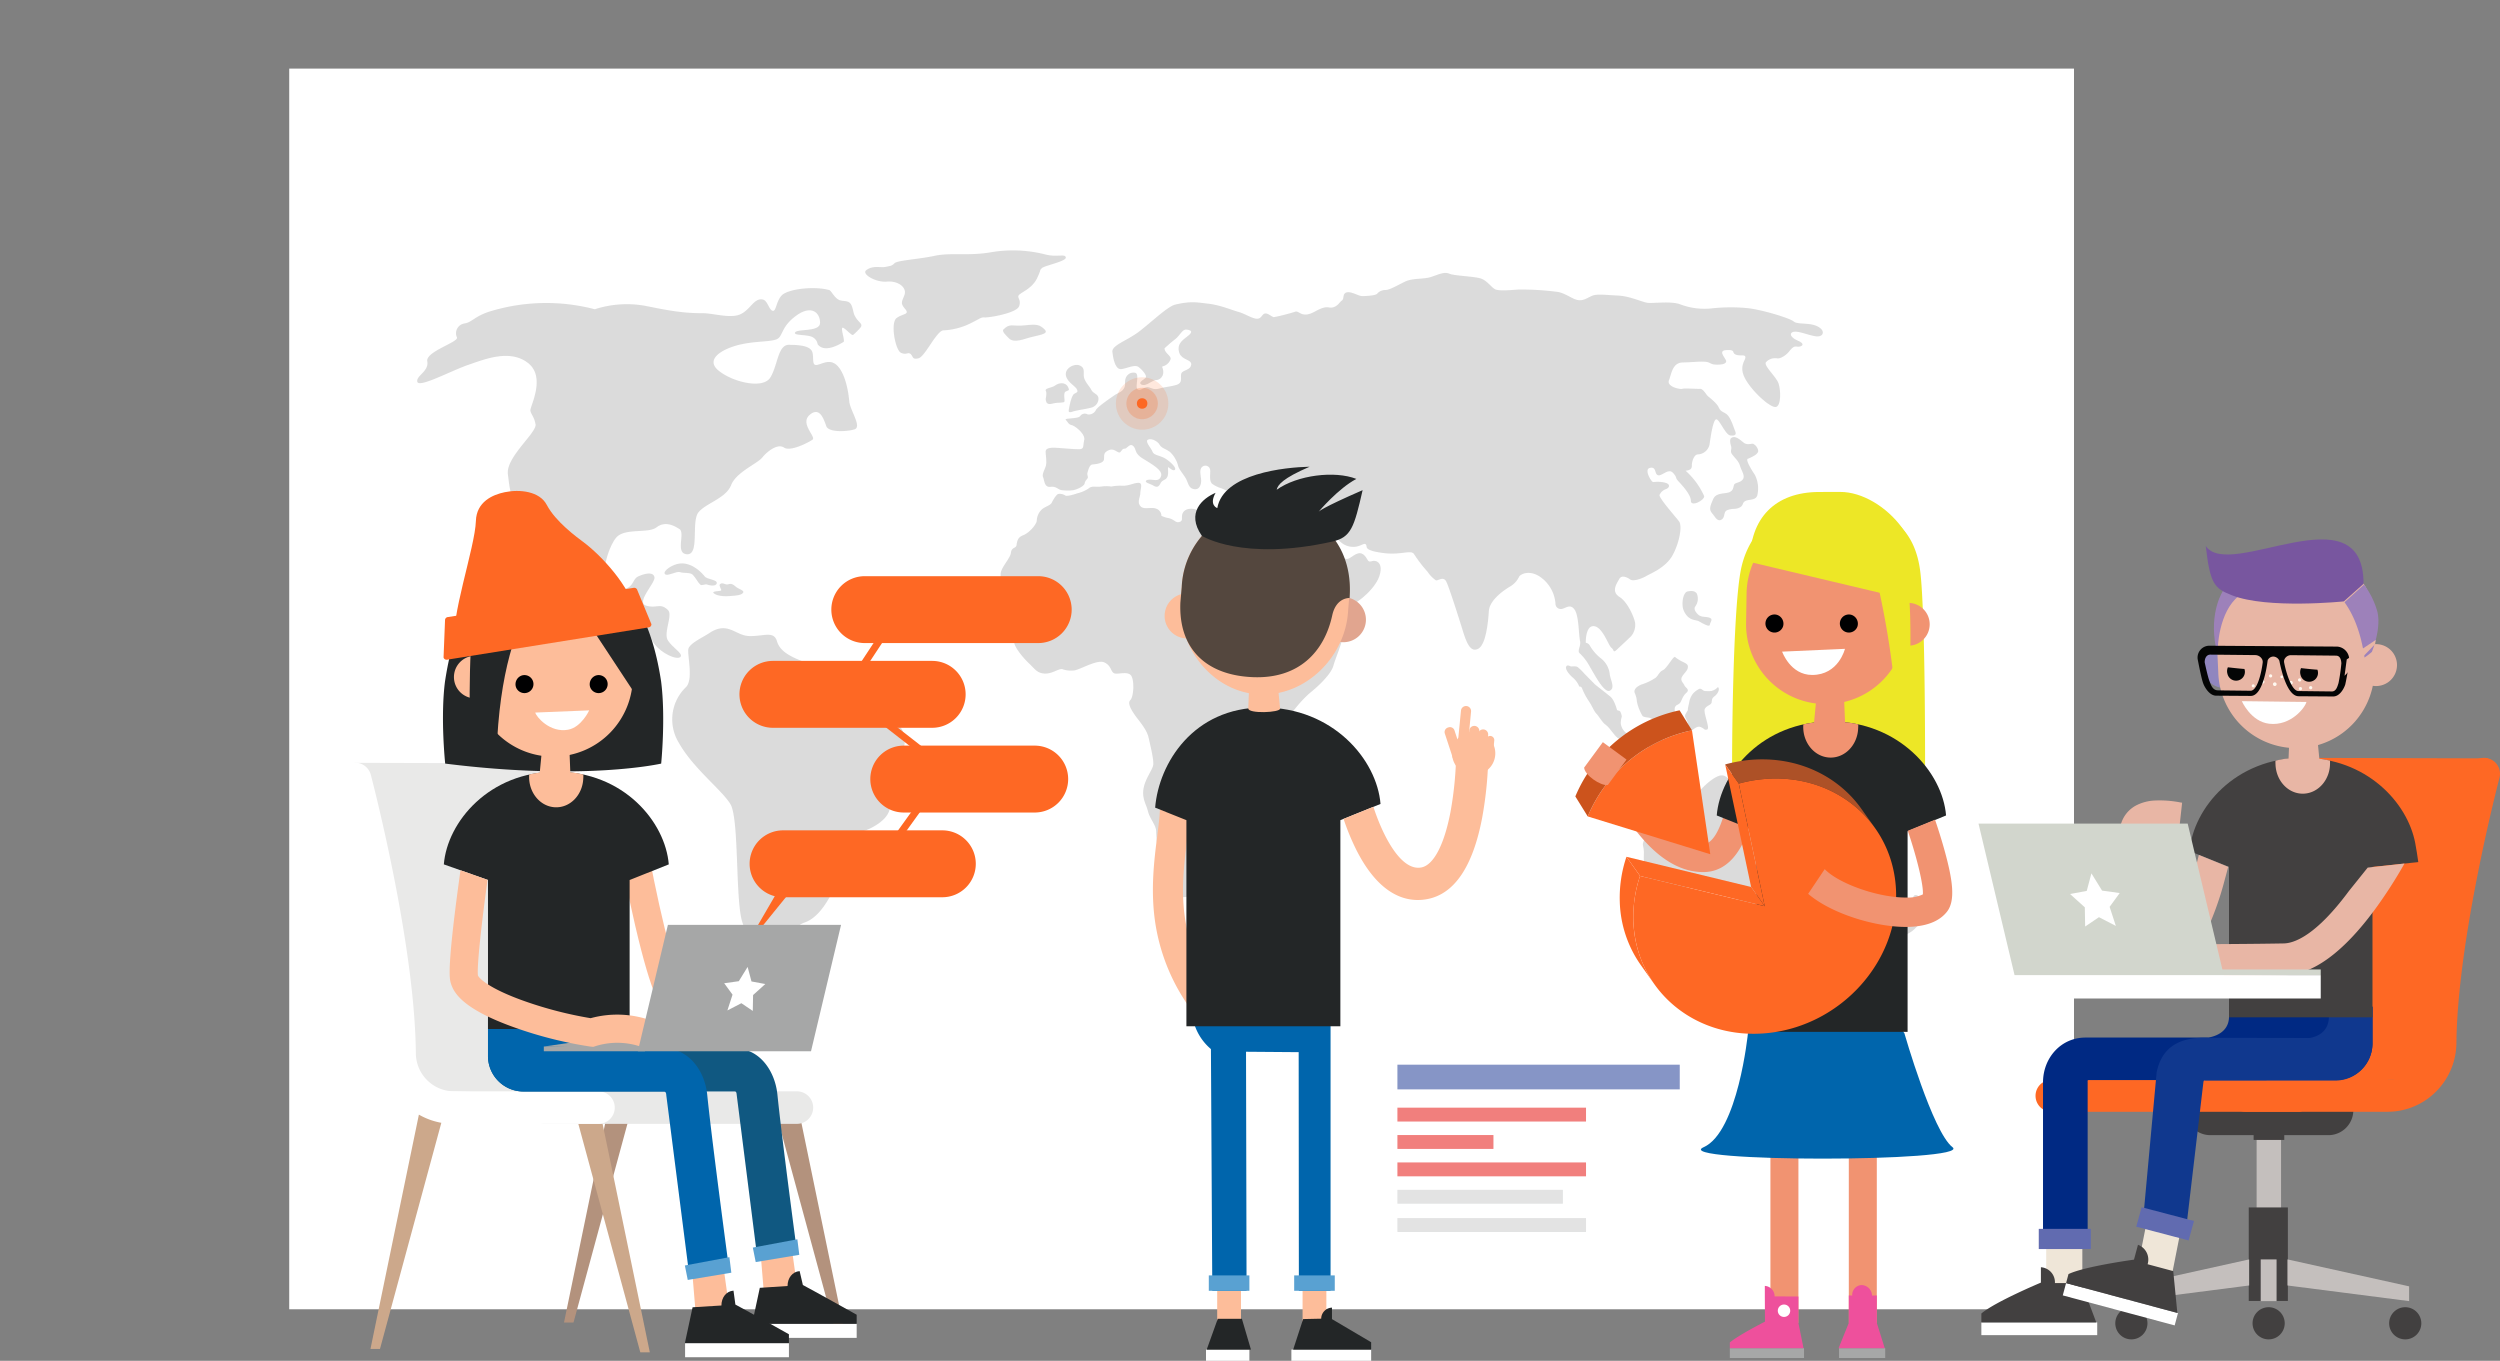 <svg xmlns:dc="http://purl.org/dc/elements/1.1/" xmlns:cc="http://creativecommons.org/ns#" xmlns:rdf="http://www.w3.org/1999/02/22-rdf-syntax-ns#" xmlns:svg="http://www.w3.org/2000/svg" xmlns="http://www.w3.org/2000/svg" xmlns:sodipodi="http://sodipodi.sourceforge.net/DTD/sodipodi-0.dtd" xmlns:inkscape="http://www.inkscape.org/namespaces/inkscape" width="715.122" height="389.251" viewBox="0 0 715.122 389.251" version="1.1" id="svg730" sodipodi:docname="countdown.svg" inkscape:version="0.92.4 (5da689c313, 2019-01-14)">
  <rect x="0" y="0" width="715.122" height="389.251" fill="#808080" stroke="none"/>
  <sodipodi:namedview pagecolor="#ffffff" bordercolor="#666666" borderopacity="1" objecttolerance="10" gridtolerance="10" guidetolerance="10" inkscape:pageopacity="0" inkscape:pageshadow="2" inkscape:window-width="1869" inkscape:window-height="870" id="namedview732" showgrid="false" inkscape:zoom="1.3757894" inkscape:cx="382.14425" inkscape:cy="194.04833" inkscape:window-x="2652" inkscape:window-y="282" inkscape:window-maximized="0" inkscape:current-layer="svg730"/>
  <defs id="defs4">
    <style id="style2">.a{fill:#7f5448;}.b{fill:#232627;}.c{fill:#000001;}.ba,.d,.e{fill:#fff;}.e{opacity:0.3;}.bb,.bc,.f{fill:#fe6824;}.g{fill:#4059a4;}.h{fill:#5eb6b6;}.i{fill:#ffe76a;}.j{opacity:0.7;}.k{fill:#304b9b;}.l{fill:#5368ae;}.m{fill:#eb4946;}.n{fill:#bbbcbc;}.n,.o{opacity:0.6;}.p{fill:#aaa;}.q{fill:#a61820;}.r{fill:#f7e539;}.s{fill:#f6a014;}.t{fill:#c92a29;}.u{fill:#650810;}.v{fill:#f5721b;}.w{fill:#e8ce31;}.x{fill:#c4bfbd;}.y{fill:#424040;}.z{fill:#002983;}.aa{fill:#10388e;}.ab{fill:#efe6d8;}.ac{fill:#616bb0;}.ad{fill:#e8b6a5;}.ae{fill:#9086bf;}.af{fill:#9d81ba;}.ag{fill:#78569f;}.ah{fill:#fff9f0;}.ai{fill:#040505;}.aj{fill:#d2d6cd;}.ak{fill:#f19371;}.al{fill:#ede726;}.am{fill:#a6a7a7;}.an{fill:#ee509c;}.ao{fill:#0065ac;}.ap{fill:#ad5127;}.aq{fill:#cc531c;}.ar{fill:#fdbd9a;}.as{fill:#59a1d2;}.at{fill:#e1a58f;}.au{fill:#54473e;}.av{fill:#b3927d;}.aw{fill:#cca88b;}.ax{fill:#e9e9e8;}.ay{fill:#105881;}.az{fill:#141414;}.ba{font-size:20px;font-family:OCRAStd, OCR A Std;}.bb{opacity:0.235;}.bc{opacity:0.156;}</style>
  </defs>
  <g transform="translate(82.732)" id="g182">
    <rect class="d" width="510.531" height="354.894" transform="translate(0.001,19.622)" id="rect94" x="0" y="0" style="fill:#ffffff"/>
    <g transform="translate(316.996,304.551)" id="g138">
      <g class="j" id="g136" style="opacity:0.7">
        <rect class="l" width="80.763" height="7.062" id="rect124" x="0" y="0" style="fill:#5368ae"/>
        <rect class="m" width="53.952" height="3.972" transform="translate(0,12.292)" id="rect126" x="0" y="0" style="fill:#eb4946"/>
        <rect class="m" width="27.472" height="3.972" transform="translate(0,20.127)" id="rect128" x="0" y="0" style="fill:#eb4946"/>
        <rect class="m" width="53.952" height="3.972" transform="translate(0,27.962)" id="rect130" x="0" y="0" style="fill:#eb4946"/>
        <rect class="n" width="47.333" height="3.972" transform="translate(0,35.797)" id="rect132" x="0" y="0" style="opacity:0.6;fill:#bbbcbc"/>
        <rect class="n" width="53.952" height="3.972" transform="translate(0,43.883)" id="rect134" x="0" y="0" style="opacity:0.6;fill:#bbbcbc"/>
      </g>
    </g>
    <g class="o" transform="translate(47.607,61.639)" id="g180" style="opacity:0.6">
      <g class="j" transform="translate(-11,10)" id="g178" style="opacity:0.7">
        <path class="p" d="m 158.213,114.271 c -1.745,1.172 -5.424,2.826 -5.877,4.407 -0.453,1.581 1.581,8.93 -0.791,11.077 a 12.782,12.782 0 0 0 -2.035,15.71 c 4.07,7.347 12.207,13.449 14.807,17.631 2.6,4.182 1.356,28.031 3.5,34.021 2.144,5.99 5.2,20.458 14.693,24.3 9.493,3.842 6.668,1.242 6.668,0.678 0,-0.564 -4.86,-3.05 -5.99,-8.589 -1.13,-5.539 -3.73,-14.354 2.374,-16.5 6.104,-2.146 9.154,-11.755 11.98,-17.181 2.826,-5.426 0.678,-7.912 3.616,-8.589 2.938,-0.677 8.7,-3.5 8.817,-7.347 0.117,-3.847 -1.808,-9.04 0.791,-11.189 2.599,-2.149 6.215,-9.833 0,-13.561 -6.215,-3.728 -7.347,-3.957 -11.529,-4.748 -4.182,-0.791 -5.085,-9.042 -11.3,-11.077 -6.215,-2.035 -9.381,-3.73 -10.286,-6.781 -0.905,-3.051 -3.841,-1.356 -7.912,-1.469 -4.071,-0.113 -6.114,-4.421 -11.526,-0.793 z" transform="translate(-74.746,-4.761)" id="path140" inkscape:connector-curvature="0" style="fill:#aaaaaa"/>
        <path class="p" d="m 177.65,149.192 c 1.508,1.431 -1.356,6.554 0,8.7 1.356,2.146 4.86,4.068 3.391,4.86 -1.469,0.792 -6.781,-2.035 -8.023,-5.2 -1.242,-3.165 -4.3,-3.618 -7.009,-5.765 -2.709,-2.147 -6.781,-2.147 -10.284,-3.843 -3.503,-1.696 -8.817,-4.746 -9.044,-8.025 -0.227,-3.279 -4.294,-12.771 -5.424,-12.544 -1.13,0.227 1.356,7.459 0,8.815 -1.356,1.356 -5.312,-7.573 -5.312,-10.625 0,-3.052 -0.114,-7.007 -1.583,-7.459 -1.469,-0.452 -1.922,-2.938 -2.486,-7.8 -0.564,-4.862 8.364,-11.867 7.912,-14.241 -0.452,-2.374 -1.357,-2.826 -1.469,-3.957 -0.112,-1.131 4.519,-9.494 -0.68,-13.563 -5.199,-4.069 -12.544,-1.017 -17.179,0.566 -4.635,1.583 -13.9,6.554 -14.468,4.86 -0.568,-1.694 3.391,-3.052 2.826,-5.878 -0.565,-2.826 9.155,-5.538 8.476,-6.895 a 2.823,2.823 0 0 1 2.149,-3.955 c 2.147,-0.339 2.938,-2.035 7.12,-3.391 a 54.931,54.931 0 0 1 30.177,-0.678 29.746,29.746 0 0 1 14.241,-1.017 c 7.347,1.469 10.963,2.147 16.726,2.147 2.8,0 7.583,1.516 10.455,0.395 3.041,-1.186 4.2,-5.117 6.839,-4.238 1.195,0.4 1.647,3.1 2.713,3.165 0.914,0.052 0.947,-2.786 2.486,-4.409 1.789,-1.883 9.393,-2.732 13.619,-1.525 0.519,0.148 1.326,1.953 2.6,2.713 1.053,0.627 2.547,0.124 3.391,1.073 0.739,0.833 0.788,2.517 1.242,3.448 1.087,2.227 2.681,2.336 1.583,3.616 a 18.872,18.872 0 0 1 -2,1.969 c -0.418,0.356 -2.624,-2.365 -3.085,-2.025 -0.461,0.34 0.823,3.74 0.337,4.042 -2.821,1.75 -5.911,2.678 -7.4,0.648 a 2.786,2.786 0 0 0 -1.866,-2.2 c -1.778,-0.571 -4.692,-0.316 -4.634,-1.017 0.114,-1.356 7.064,-0.114 7.178,-2.826 0.114,-2.712 -2.26,-5.424 -6.781,-2.147 -4.521,3.277 -3.73,5.99 -5.651,6.781 -1.921,0.791 -6.1,0.452 -10.738,1.583 -4.638,1.131 -9.833,4.069 -5.877,7.347 3.956,3.278 12.658,5.424 14.807,2.033 2.149,-3.391 2.147,-9.381 5.311,-9.381 3.164,0 5.765,0.339 6.556,1.7 0.791,1.361 -0.114,4.069 1.244,4.069 1.358,0 3.955,-2.149 6.215,0.339 2.26,2.488 3.052,7.459 3.279,10.059 0.227,2.6 3.73,7.347 1.469,8.025 -2.261,0.678 -7.347,0.9 -8.025,-0.9 -0.678,-1.8 -1.808,-5.763 -4.748,-3.277 -2.94,2.486 1.923,6.329 0.791,7.12 -1.132,0.791 -6.329,3.5 -8.137,2.26 -1.808,-1.24 -4.746,1.017 -6.217,2.826 -1.471,1.809 -7.459,4.18 -8.928,7.91 -1.469,3.73 -7.007,5.087 -9.267,7.686 -2.26,2.599 0.339,12.207 -3.279,12.094 -3.618,-0.113 -0.451,-6.1 -2.259,-7.234 -1.808,-1.134 -4.182,-2.26 -6.556,-0.452 -2.374,1.808 -8.928,0.114 -11.416,2.826 -2.488,2.712 -6.1,14.127 -0.451,14.807 5.649,0.68 4.627,-2.713 6.664,-3.618 2.037,-0.905 4.3,-1.356 4.638,0.227 0.338,1.583 -5.426,7.232 -2.374,8.137 3.052,0.905 3.954,-0.91 6.215,1.239 z" transform="translate(-105.937,-46.35)" id="path142" inkscape:connector-curvature="0" style="fill:#aaaaaa"/>
        <path class="p" d="m 179.558,56.641 c -1.342,1.074 2.788,3.541 5.953,3.24 3.165,-0.301 5.726,1.658 5.049,3.691 -0.677,2.033 -1.364,2.337 0.108,4.07 1.472,1.733 -0.486,1.28 -2.369,2.636 -1.883,1.356 -0.377,9.194 1.205,9.947 1.582,0.753 2.033,-0.3 2.788,0.377 0.755,0.677 0.377,1.658 2.26,1.205 1.883,-0.453 5.2,-7.987 7.157,-7.987 a 19.41,19.41 0 0 0 7.912,-2.11 c 2.865,-1.432 2.788,-1.658 3.918,-1.583 1.13,0.075 9.119,-1.205 9.8,-3.24 0.681,-2.035 -0.83,-2.411 0,-3.239 0.83,-0.828 3.766,-1.885 5.124,-4.748 1.358,-2.863 0.6,-2.11 1.356,-2.863 0.756,-0.753 7.084,-1.958 6.857,-3.089 -0.227,-1.131 -2.636,0.075 -6.1,-0.9 A 37.461,37.461 0 0 0 215.053,51.52 c -6.329,1.055 -11.377,0 -15.9,0.98 -4.523,0.98 -10.625,1.28 -11.453,2.11 -0.828,0.83 -1.207,0.753 -2.563,1.055 -1.356,0.302 -3.696,-0.532 -5.579,0.976 z" transform="translate(-51.145,-50.962)" id="path144" inkscape:connector-curvature="0" style="fill:#aaaaaa"/>
        <path class="p" d="m 201.966,64.509 c -0.522,0.543 0.978,1.885 1.658,2.563 0.68,0.678 1.883,0.98 4.9,0 3.017,-0.98 6.706,-1.13 5.276,-2.563 -1.43,-1.433 -2.245,-1.583 -5.756,-1.205 -3.511,0.378 -4.195,-0.753 -6.078,1.205 z" transform="translate(-34.296,-41.876)" id="path146" inkscape:connector-curvature="0" style="fill:#aaaaaa"/>
        <path class="p" d="m 215.287,73.855 c -0.741,-1.6 -2.713,-1.28 -3.693,-0.526 -0.98,0.754 -3.13,0.753 -2.7,1.581 0.43,0.828 -0.135,2.035 0,2.638 0.135,0.603 0.285,1.431 1.943,0.98 1.658,-0.451 3.239,-0.075 3.391,-0.6 0.152,-0.525 -0.44,-2.488 0.383,-2.863 0.823,-0.375 1.127,-0.23 0.676,-1.21 z" transform="translate(-29.08,-34.722)" id="path148" inkscape:connector-curvature="0" style="fill:#aaaaaa"/>
        <path class="p" d="m 216.06,69.842 c -1.4,-0.559 -4.056,0.68 -3.911,2.638 0.145,1.958 2.631,3.24 3.083,4.068 0.452,0.828 0.3,0.94 -0.6,1.375 -0.9,0.435 -1.464,3.712 -1.6,4.428 -0.136,0.716 -0.135,1.13 1.071,0.714 1.206,-0.416 4.219,-0.791 5.424,-1.167 a 2.651,2.651 0 0 0 1.96,-2.713 c -0.15,-1.205 -1.508,-1.282 -2.035,-2.336 -0.527,-1.054 -1.581,-1.96 -2.033,-3.316 -0.452,-1.356 0.524,-2.933 -1.359,-3.691 z" transform="translate(-26.614,-36.962)" id="path150" inkscape:connector-curvature="0" style="fill:#aaaaaa"/>
        <path class="p" d="m 246.305,63.689 c -2.206,0.512 -6.781,4.966 -10.322,7.679 -3.541,2.713 -7.912,3.918 -7.686,5.877 0.226,1.959 0.83,5.2 2.636,4.9 1.806,-0.3 3.768,-1.356 4.823,-0.6 1.055,0.756 2.563,2.486 2.035,3.09 -0.528,0.604 -2.336,1.356 -1.13,1.958 1.206,0.602 3.089,-1.28 4.068,-1.28 a 2.221,2.221 0 0 0 2.11,-2.185 c 0.075,-1.356 -0.678,-1.658 0,-1.808 a 3.155,3.155 0 0 0 2.11,-2.035 c 0.15,-0.98 -1.735,-1.733 -1.735,-3.089 0,0 1.885,-1.733 3.09,-2.638 1.205,-0.905 2.035,-2.863 3.164,-2.713 1.129,0.15 2.11,0.452 0.529,1.733 -1.581,1.281 -3.24,2.26 -2.638,4.671 0.602,2.411 3.763,2.067 3.464,3.709 -0.299,1.642 -2.636,1.417 -2.861,2.622 -0.225,1.205 0.528,2.573 -1.508,3.132 -2.036,0.559 -2.863,0.477 -4.746,1.008 -1.883,0.531 -2.488,-0.524 -3.618,-0.374 -1.13,0.15 -1.883,1.2 -2.636,0.524 -0.753,-0.676 0.753,-4.365 -0.678,-4.668 -1.431,-0.303 -3.015,0.791 -2.863,2.994 0.152,2.203 -1.96,2.732 -2.865,3.335 -0.905,0.603 -5.124,3.466 -5.5,4.371 a 2.271,2.271 0 0 1 -2.337,1.205 1.6,1.6 0 0 0 -2.108,0.452 c -0.6,0.9 -4.736,0.528 -4.138,1.13 0.598,0.602 0.748,1.28 1.726,1.508 0.978,0.228 3.92,2.561 3.543,4.219 -0.377,1.658 0,2.563 -1.282,2.638 -1.282,0.075 -5.1,-0.3 -6.432,-0.377 -1.332,-0.077 -3.368,-0.15 -3.328,1.13 0.04,1.28 0.411,3.013 0,4.22 -0.411,1.207 -1.09,2.259 -0.713,3.089 0.377,0.83 0.3,2.938 2.11,2.713 1.81,-0.225 2.185,0.978 3.541,0.978 a 12.057,12.057 0 0 0 2.863,0 c 1.205,-0.225 3.24,-1.128 3.391,-2.033 0.151,-0.905 0.9,-1.205 0.9,-1.658 0,-0.453 -0.3,-0.83 -0.075,-1.508 0.225,-0.678 0.528,-2.108 1.432,-2.185 0.904,-0.077 3.09,-0.3 3.24,-1.431 0.15,-1.131 -0.3,-1.883 1.356,-2.638 1.656,-0.755 2.713,1.13 3.316,0.528 0.603,-0.602 0.6,-0.98 1.28,-0.98 0.68,0 1.432,-1.656 2.411,-0.753 0.979,0.903 0.227,2.035 2.79,3.618 2.563,1.583 5.649,3.314 5.2,4.9 -0.449,1.586 -1.733,1.205 -2.788,1.13 -1.055,-0.075 -1.658,0.15 -1.583,0.528 0.075,0.378 1.356,0.678 2.26,1.205 0.904,0.527 1.432,0.3 1.96,-0.753 0.528,-1.053 1.506,-0.753 1.958,-1.883 0.452,-1.13 -0.075,-2.863 0.3,-2.638 0.375,0.225 1.508,1.28 1.885,0.6 0.377,-0.68 -2.035,-2.863 -3.468,-3.466 -1.433,-0.603 -2.711,-0.755 -3.013,-1.658 -0.302,-0.903 -2.26,-2.938 -1.28,-3.391 0.98,-0.453 2.713,0.377 3.316,1.431 0.603,1.054 1.733,1.132 3.013,2.11 a 8.318,8.318 0 0 1 2.336,4.07 c 0.377,1.205 1.96,2.786 2.488,4.144 0.528,1.358 0.828,2.26 2.185,2.411 1.357,0.151 1.883,-1.28 1.883,-2.411 0,-1.131 -0.528,-2.713 0,-3.618 a 1.382,1.382 0 0 1 2.411,0 c 0.528,0.98 -0.376,3.24 0.68,4.446 a 8.252,8.252 0 0 0 2.334,1.205 c 1.132,0.3 1.81,1.031 2.751,0.779 a 4.664,4.664 0 0 1 2.75,0.052 c 0.828,0.3 0.83,-0.3 1.885,0 1.055,0.3 3.541,-1.282 3.616,0.451 0.075,1.733 -1.733,5.124 -1.733,7.007 0,1.883 1.658,6.857 4.22,10.625 a 141.84,141.84 0 0 1 7.685,12.508 c 1.508,3.013 2.185,8.892 4.671,8.062 2.486,-0.83 9.721,-5.576 11.68,-6.1 1.959,-0.524 6.781,-4.523 7.987,-8.064 1.206,-3.541 -0.523,-4.449 -1.428,-4.449 -0.905,0 -1.357,0.528 -1.81,-0.15 -0.453,-0.678 -1.28,-2.411 -2.863,-1.958 -1.583,0.453 -2.411,1.883 -3.616,1.506 l -1.205,-0.376 c 0,0 0.377,-2.11 -0.753,-2.94 -1.13,-0.83 -5.726,-3.766 -4.748,-5.349 0.978,-1.583 2.563,0 4.3,2.561 a 5.427,5.427 0 0 0 5.576,2.638 c 1.506,-0.3 2.411,-1.205 2.788,-0.528 0.377,0.677 -0.68,1.583 4.746,2.336 5.426,0.753 8.214,-1.13 9.042,0.452 a 40.164,40.164 0 0 0 3.768,4.9 9.242,9.242 0 0 0 2.411,2.486 c 0.528,0.227 2.11,-1.28 2.938,0.3 0.828,1.58 3.73,10.775 4.823,14.316 1.093,3.541 2.26,6.1 4.371,4.935 2.111,-1.165 2.786,-7.12 3.013,-10.736 0.227,-3.616 5.5,-6.706 6.254,-7.159 a 6.409,6.409 0 0 0 2.336,-2.561 c 0.3,-0.9 3.316,-2.412 6.706,0.376 a 10.2,10.2 0 0 1 3.768,7.234 1.51,1.51 0 0 0 1.958,1.432 c 1.055,-0.227 2.337,-1.508 3.543,0.3 1.206,1.808 1.13,7.159 1.506,8.817 0.376,1.658 -0.98,2.938 0,3.691 a 14.824,14.824 0 0 1 2.863,3.843 c 1.13,1.808 3.993,7.534 5.651,6.781 1.658,-0.753 0.152,-3.164 0,-4.746 a 6.659,6.659 0 0 0 -2.638,-4.6 12.583,12.583 0 0 1 -3.088,-3.618 1.566,1.566 0 0 0 -1.13,-0.753 c 0,0 -0.15,-4.973 2.336,-4.748 2.486,0.225 4.145,5.539 4.973,6.16 0.828,0.621 0.452,1.6 1.508,0.622 1.056,-0.978 3.239,-3.013 4.144,-3.917 a 4.881,4.881 0 0 0 1.13,-3.918 c -0.225,-1.282 -1.96,-5.728 -4.446,-7.309 -2.486,-1.581 -0.753,-3.843 -0.075,-5.124 0.678,-1.281 2.336,-0.452 3.165,0.15 0.829,0.602 3.239,-0.227 4.521,-0.98 1.282,-0.753 5.649,-2.411 7.609,-6.029 1.96,-3.618 2.788,-8.364 1.808,-9.645 -0.98,-1.281 -5.8,-6.706 -5.576,-7.534 A 3,3 0 0 1 386.6,116.5 c 0.6,-0.225 1.207,-0.753 0.755,-1.357 -0.452,-0.604 -2.411,-0.753 -2.788,-0.753 a 11.441,11.441 0 0 0 -1.583,0.077 c -0.451,0.075 -2.788,-3.693 -0.9,-4.07 1.888,-0.377 1.205,1.733 2.26,2.11 1.055,0.377 2.938,-2.035 4.219,-0.755 1.281,1.28 0.753,1.508 1.432,2.262 0.679,0.754 3.766,3.843 3.766,5.8 0,1.957 4.221,-0.3 3.768,-1.432 a 21.6,21.6 0 0 0 -5.274,-7.157 c 2.109,-0.227 1.733,-1.205 1.808,-1.96 0.075,-0.755 0.6,-2.638 1.658,-2.713 a 3.56,3.56 0 0 0 3.391,-2.863 c 0.3,-2.109 1.055,-7.534 2.033,-7.157 0.978,0.377 2.563,4.444 3.918,4.6 1.355,0.156 1.808,-0.227 1.357,-1.28 -0.451,-1.053 -1.282,-4.07 -2.563,-4.9 -1.281,-0.83 -1.506,-0.6 -2.185,-1.96 -0.679,-1.36 -2.863,-2.863 -3.24,-3.314 -0.377,-0.451 -1.281,-1.96 -2.033,-1.885 -0.752,0.075 -4.371,-0.225 -5.048,0 -0.677,0.225 -4.6,-0.6 -3.843,-2.486 0.757,-1.886 0.98,-4.973 3.918,-5.048 2.938,-0.075 4.446,-0.3 6.179,-0.227 1.733,0.073 1.658,0.755 3.164,0.83 1.506,0.075 2.865,-0.075 3.09,-0.83 0.225,-0.755 -2.713,-3.164 0.075,-3.316 2.788,-0.152 1.394,0.755 2.657,1.282 1.263,0.527 2.694,-0.152 2.769,0.753 0.075,0.905 -2.035,2.638 0,6.254 2.035,3.616 6.781,7.912 8.514,7.987 1.733,0.075 1.658,-4.671 0.98,-6.7 -0.678,-2.029 -4.521,-5.276 -3.543,-6.179 a 3.55,3.55 0 0 1 3.015,-1.055 c 0.753,0.225 2.411,-0.528 3.616,-2.035 1.205,-1.507 1.583,-1.356 2.412,-1.28 0.829,0.076 2.561,-0.6 0,-1.733 -2.561,-1.133 -2.412,-2.488 -0.83,-2.563 1.582,-0.075 4.821,1.356 6.479,1.356 1.658,0 2.337,-1.658 0,-2.861 -2.337,-1.203 -5.726,-0.452 -6.857,-1.432 -1.131,-0.98 -9.645,-3.541 -13.638,-3.843 a 51.007,51.007 0 0 0 -10.1,0.15 19.565,19.565 0 0 1 -8.514,-1.123 c -2.636,-1.137 -8.137,-0.232 -9.72,-0.535 -1.583,-0.303 -4.973,-1.883 -8.137,-2.033 -3.164,-0.15 -6.029,-0.528 -7.384,0 -1.355,0.528 -2.553,1.574 -4.214,1.274 -1.661,-0.3 -3.541,-1.958 -5.8,-2.336 a 82.144,82.144 0 0 0 -11.15,-0.678 c -1.96,0.15 -5.5,0.468 -6.631,-0.03 -1.131,-0.498 -2.336,-2.533 -4.219,-3.136 -1.883,-0.603 -7.611,-0.753 -8.967,-1.356 -1.356,-0.603 -2.938,0.15 -5.124,0.9 -2.186,0.75 -5.351,0.3 -7.536,1.357 -2.185,1.057 -4.294,2.336 -5.574,2.411 a 3.031,3.031 0 0 0 -2.412,1.055 c -0.377,0.528 -3.241,0.678 -4.294,0.678 -1.053,0 -3.165,-1.431 -4.446,-1.055 -1.281,0.376 -0.6,1.81 -1.356,2.337 -0.756,0.527 -1.207,1.656 -2.638,1.958 -1.431,0.302 -1.432,-0.828 -5.124,1.205 -3.692,2.033 -4.371,-0.3 -5.5,0 a 57.552,57.552 0 0 1 -6.179,1.583 c -0.6,-0.075 -1.583,-1.13 -2.486,-1.055 -0.903,0.075 -1.055,1.583 -2.412,1.508 -1.357,-0.075 -3.541,-1.508 -5.235,-1.96 -1.694,-0.452 -5.237,-1.958 -8.553,-2.336 -3.316,-0.378 -4.977,-0.809 -9.498,0.239 z" transform="translate(-29.432,-48.209)" id="path152" inkscape:connector-curvature="0" style="fill:#aaaaaa"/>
        <path class="p" d="m 291.242,148.542 c 0,0 5.2,-4.212 6.028,-7.227 0.828,-3.015 4.069,-9.645 2.185,-10.775 -1.884,-1.13 -8.289,4.07 -9.947,1.96 -1.658,-2.11 -1.205,-2.713 -1.958,-3.468 a 32.948,32.948 0 0 0 -3.391,-2.938 c -1.583,-1.205 -1.205,-3.088 -2.185,-4.6 -0.98,-1.512 -2.26,-2.033 -2.486,-4.144 a 11.325,11.325 0 0 0 -2.337,-5.2 c -1.055,-1.583 -3.466,-5.576 -3.466,-6.631 a 8.991,8.991 0 0 0 -2.638,-6.479 c -2.411,-2.185 -4.444,0.753 -4.444,0.753 l -3.543,-1.562 c 0,0 -3.391,0.129 -4.144,-0.926 -0.753,-1.055 -3.541,-1.28 -4.521,0 -0.98,1.28 0.15,2.412 -1.055,2.865 -1.205,0.453 -1.506,-0.68 -3.165,-1.055 a 7.462,7.462 0 0 1 -2.108,-0.678 2.16,2.16 0 0 0 -1.432,-2.009 c -1.506,-0.629 -3.616,0.426 -4.6,-0.779 -0.984,-1.205 0,-2.563 0,-3.693 0,-1.13 0.788,-2.863 -0.435,-2.938 -1.223,-0.075 -2.881,0.9 -4.689,0.828 a 13.519,13.519 0 0 0 -3.165,0.227 9.618,9.618 0 0 0 -2.863,0 c -1.733,0.225 -2.636,-0.3 -3.616,0.528 a 9.877,9.877 0 0 1 -3.316,1.431 c -1.055,0.377 -2.938,0.9 -3.391,0.6 a 2.922,2.922 0 0 0 -1.958,-0.451 c -0.6,0.15 -1.583,1.808 -1.885,2.486 -0.302,0.678 -1.576,1.055 -2.6,1.733 a 4.635,4.635 0 0 0 -1.7,3.391 c -0.075,1.205 -2.26,3.616 -3.918,4.219 -1.658,0.603 -1.733,1.96 -1.885,2.865 -0.152,0.905 -1.431,0.526 -1.583,2.109 -0.152,1.583 -2.786,4.144 -2.938,5.953 -0.152,1.809 0.528,4.144 0.68,5.424 a 9.8,9.8 0 0 1 -0.7,3.843 c -0.2,0.377 -2.163,2.563 -1.109,4.821 1.054,2.258 4.673,4 4.973,5.653 0.3,1.653 2.563,4.371 4.3,6.027 1.737,1.656 2.26,2.713 4.371,2.865 2.111,0.152 3.841,-1.357 5.048,-1.282 a 7.523,7.523 0 0 0 3.541,0.377 c 1.808,-0.3 6.556,-3.24 8.589,-2.26 2.033,0.98 1.733,2.638 2.788,3.088 1.055,0.45 4.144,-0.828 4.973,0.9 0.829,1.728 0.528,5.878 -0.377,6.781 -0.905,0.903 0.227,2.938 2.336,5.651 2.109,2.713 2.638,3.918 2.938,5.274 0.3,1.356 1.508,6.179 1.282,7.611 -0.226,1.432 -2.337,3.993 -2.788,6.857 -0.451,2.864 0.828,4.446 1.28,6.406 0.452,1.96 2.26,3.917 2.336,5.574 0.076,1.657 0.3,7.234 1.658,8.516 1.358,1.282 1.476,1.2 2.131,2.861 a 13.347,13.347 0 0 1 0.807,4.332 c 0,0.716 0.377,3.2 2.488,3.279 2.111,0.079 4.521,-0.678 7.007,-0.755 2.486,-0.077 5.274,-2.561 6.97,-4.444 1.696,-1.883 3.8,-3.391 4.257,-4.823 0.457,-1.432 1.205,-3.013 1.583,-4.069 0.378,-1.056 3.239,-1.658 3.466,-4.521 0.227,-2.863 -0.9,-4.521 0,-6.179 a 6.5,6.5 0 0 1 2.938,-3.013 c 0.68,-0.15 4.371,-2.26 4.823,-4.748 a 8.413,8.413 0 0 0 -0.075,-3.691 20.952,20.952 0 0 0 0.075,-3.24 c -0.15,-1.431 -1.583,-1.883 -1.508,-3.466 0.075,-1.583 -0.678,-4.3 -0.377,-5.576 0.301,-1.276 4.451,-7.31 8.445,-10.468 z" transform="translate(-35.187,-22.538)" id="path154" inkscape:connector-curvature="0" style="fill:#aaaaaa"/>
        <path class="p" d="m 260.139,135.606 c -0.931,-0.04 -2.863,4.671 -4.22,5.576 -1.357,0.905 -4.521,0.678 -4.219,3.993 0.302,3.315 0.075,4.144 -0.528,5.351 -0.603,1.207 -1.583,2.636 -0.528,5.124 1.055,2.488 4.973,3.466 5.651,1.356 0.678,-2.11 3.013,-7.837 3.316,-9.494 a 15.657,15.657 0 0 1 1.205,-4.069 3.26,3.26 0 0 0 0.9,-2.788 c -0.146,-1.808 0.156,-4.974 -1.577,-5.049 z" transform="translate(1.794,12.257)" id="path156" inkscape:connector-curvature="0" style="fill:#aaaaaa"/>
        <path class="p" d="m 150.908,102.23 c -2.224,0.189 -5.048,2.185 -4.371,3.013 0.677,0.828 3.241,-0.9 4.371,-0.528 1.13,0.372 2.863,0 3.618,0.755 0.755,0.755 1.581,2.334 2.108,2.786 0.527,0.452 1.356,-0.225 1.96,0 0.604,0.225 2.561,0.678 2.786,-0.376 0.225,-1.054 -2.786,-1.055 -3.466,-1.96 -0.68,-0.905 -3.466,-3.992 -7.006,-3.69 z" transform="translate(-75.691,-12.687)" id="path158" inkscape:connector-curvature="0" style="fill:#aaaaaa"/>
        <path class="p" d="m 156.324,105.746 c -0.377,0.377 0.452,1.432 0.377,1.733 -0.075,0.301 -2.563,0.152 -2.26,0.678 0.303,0.526 1.883,1.13 4.369,0.98 2.486,-0.15 3.693,-0.3 4.145,-0.98 0.452,-0.68 -1.357,-1.053 -2.11,-1.733 -0.753,-0.68 -1.235,-0.978 -2.124,-0.678 -0.889,0.3 -1.644,-0.753 -2.397,0 z" transform="translate(-69.73,-10.251)" id="path160" inkscape:connector-curvature="0" style="fill:#aaaaaa"/>
        <path class="p" d="m 323.664,81.81 c -0.521,0.4 -0.225,1.639 0,2.43 0.225,0.791 -0.451,1.3 0.341,2.316 0.792,1.016 1.808,1.866 2.2,3.223 0.392,1.357 1.527,2.825 0.791,3.843 -0.736,1.018 -2.2,0.847 -2.486,1.525 -0.286,0.678 -0.169,1.752 -1.525,2.2 -1.356,0.448 -3.675,0.056 -4.465,1.92 -0.79,1.864 -1.3,2.882 -0.339,4.013 0.961,1.131 1.581,2.6 2.769,1.808 1.188,-0.792 0.283,-2.316 1.864,-2.769 1.581,-0.453 2.2,-0.056 3.335,-0.678 1.135,-0.622 0.566,-1.244 1.527,-1.808 0.961,-0.564 2.938,-0.114 3.447,-1.583 a 8.623,8.623 0 0 0 -0.68,-5.934 c -0.9,-1.3 -2.711,-4.294 -2.033,-4.577 0.678,-0.283 3.272,-1.3 2.964,-2.43 a 2.672,2.672 0 0 0 -1.439,-1.866 c -0.395,-0.112 -1.639,0.4 -2.542,-0.225 -0.903,-0.625 -2.485,-2.369 -3.729,-1.408 z" transform="translate(52.195,-28.133)" id="path162" inkscape:connector-curvature="0" style="fill:#aaaaaa"/>
        <path class="p" d="m 314.618,106.843 c -1.406,0.267 -1.853,3.777 -1.188,5.368 1.3,3.108 3.447,2.713 4.24,3.108 0.793,0.395 3.164,1.922 3.277,1.074 0.113,-0.848 1.017,-1.525 0,-1.977 -1.017,-0.452 -2.318,-0.058 -3.277,-0.9 -0.959,-0.842 -1.413,-1.808 -0.793,-2.486 a 3.779,3.779 0 0 0 0.346,-3.56 c -0.571,-0.797 -1.423,-0.855 -2.605,-0.627 z" transform="translate(48.81,-9.312)" id="path164" inkscape:connector-curvature="0" style="fill:#aaaaaa"/>
        <path class="p" d="m 316.88,117.544 c -0.445,-0.363 -2.336,3.24 -3.466,3.768 -1.13,0.528 -1.28,1.508 -2.11,2.184 a 15.724,15.724 0 0 1 -3.918,1.885 c -1.28,0.452 -2.486,1.432 -2.033,2.486 a 6.668,6.668 0 0 1 0.6,2.412 13.463,13.463 0 0 0 1.583,4.068 c 0.451,0.6 1.883,0.377 2.411,0.753 0.528,0.376 1.356,0.225 2.561,0.6 1.205,0.375 2.863,0.9 3.843,0 0.98,-0.9 0.15,-3.088 0.528,-3.843 0.378,-0.755 0.9,-0.526 1.432,-1.205 0.532,-0.679 0.678,-1.883 1.808,-2.863 1.13,-0.98 -0.377,-1.508 -0.6,-2.185 -0.223,-0.677 -1.4,-1.356 -0.51,-2.636 0.89,-1.28 1.642,-1.733 1.529,-2.788 -0.113,-1.055 -1.53,-0.903 -3.658,-2.636 z" transform="translate(42.931,-1.252)" id="path166" inkscape:connector-curvature="0" style="fill:#aaaaaa"/>
        <path class="p" d="m 317.249,123.147 a 6.237,6.237 0 0 0 -1.357,1.081 5.462,5.462 0 0 0 -1.13,2.412 c -0.075,0.678 -0.426,1.658 -0.4,2.185 0.026,0.527 -0.956,1.356 -0.805,2.033 0.151,0.677 0.4,0.68 0.805,1.885 0.405,1.205 -0.5,2.336 0.325,2.411 0.825,0.075 2.035,-1.808 3.316,-1.282 1.281,0.526 0.98,0.98 1.883,0.68 0.903,-0.3 -1.205,-4.9 -0.678,-5.878 0.527,-0.978 1.71,-1.053 1.911,-1.733 0.201,-0.68 -0.1,-1.13 0.877,-1.883 0.977,-0.753 1.432,-1.883 1.13,-2.411 -0.302,-0.528 -0.239,0.391 -2.007,0.9 a 8.022,8.022 0 0 1 -1.911,0 c -0.679,0.004 -1.002,-1.112 -1.959,-0.4 z" transform="translate(49.118,2.461)" id="path168" inkscape:connector-curvature="0" style="fill:#aaaaaa"/>
        <path class="p" d="m 327.593,124.661 a 3.709,3.709 0 0 0 -2.563,0.528 c -0.526,0.452 -1.733,0 -1.733,0.528 0,0.528 2.11,0.9 2.149,1.808 0.039,0.908 -0.3,1.356 0,1.7 0.3,0.344 0.828,2 1.544,2.072 0.716,0.072 0.98,-0.83 1.694,-0.528 a 16.736,16.736 0 0 1 3.73,1.544 c 1.055,0.791 1.885,2.713 1.508,3.543 -0.377,0.83 -1.244,2.072 -0.3,2.222 0.944,0.15 2.411,-0.641 3.2,-0.15 0.789,0.491 1.846,2.072 3.654,1.394 1.808,-0.678 1.583,-2.713 3.013,-2.374 1.43,0.339 3.052,3.165 4.22,3.73 1.168,0.565 1.431,0 2.033,0.264 0.602,0.264 1.7,1.169 2.3,0.639 0.6,-0.53 -1.205,-2.372 -1.733,-3.013 -0.528,-0.641 -1.319,0.038 -1.546,-1.055 -0.227,-1.093 0.077,-3.239 -0.828,-3.8 -0.905,-0.561 -1.544,-0.489 -1.846,-1.167 -0.302,-0.678 -2.147,-2.94 -5.915,-4.257 -3.768,-1.317 -5.538,-2.3 -6.554,-1.96 -1.016,0.34 -1.546,1.508 -2.412,1.583 0,0 -0.451,0.564 -0.9,0.339 -0.449,-0.225 -1.319,-0.83 -1.244,-1.733 0.075,-0.903 -0.075,-0.716 -0.452,-0.942 -0.377,-0.226 -0.602,-0.876 -1.019,-0.915 z" transform="translate(56.405,4.063)" id="path170" inkscape:connector-curvature="0" style="fill:#aaaaaa"/>
        <path class="p" d="m 294.17,119.154 c -0.5,0.676 0.62,2.2 1.808,3.221 a 6.447,6.447 0 0 1 1.808,2.43 c 0.169,0.395 0.508,-0.114 0.847,0.62 a 17.926,17.926 0 0 0 1.808,3.478 c 1.074,1.553 1.639,3.134 2.262,3.756 0.623,0.622 1.808,2.6 2.486,3.052 a 8.14,8.14 0 0 1 1.694,1.745 c 0.791,0.912 1.469,2.04 2.374,2.437 a 13.118,13.118 0 0 0 3.335,1.244 c 1.074,0.114 1.866,-0.169 2.6,0.283 a 8.448,8.448 0 0 0 3.672,0.959 c 1.471,0.058 2.271,-0.169 2.409,0 0.138,0.169 0.814,-0.038 1.49,0.01 0.676,0.048 0.793,-0.519 0.735,-0.969 -0.058,-0.45 -0.452,-0.68 -1.411,-0.849 -0.959,-0.169 -0.9,-1.525 -1.81,-1.469 0,0 -1.244,0.395 -1.694,0.086 a 3.962,3.962 0 0 0 -2.43,-0.424 4.427,4.427 0 0 1 -1.555,0.4 c -0.255,-0.086 -0.844,-0.171 -0.973,-0.255 a 1.736,1.736 0 0 0 -1,-0.508 c -0.68,-0.114 -0.735,0.225 -1.413,-0.227 a 4.007,4.007 0 0 1 -1.5,-2.713 6.778,6.778 0 0 1 0.311,-1.92 3.9,3.9 0 0 0 -0.48,-1.471 c -0.227,-0.367 -0.763,-0.052 -0.933,-0.576 -0.17,-0.524 -0.791,-2.785 -1.864,-3.661 -1.073,-0.876 -4.351,-3.447 -4.351,-3.447 0,0 -2.121,-2.147 -3.024,-3.052 a 15.107,15.107 0 0 0 -1.95,-1.922 c -0.68,-0.452 -1.7,-0.086 -2.091,-0.253 -0.391,-0.167 -0.849,-0.43 -1.16,-0.005 z" transform="translate(34.56,-0.205)" id="path172" inkscape:connector-curvature="0" style="fill:#aaaaaa"/>
        <path class="p" d="m 333.194,140.5 c -1.308,0.356 -1.85,-2.26 -4.2,-1.469 -2.35,0.791 -5.4,4.069 -5.856,4.746 -0.456,0.677 -1.37,2.94 -3,4.182 -1.63,1.242 -5.3,1.808 -7.646,3.165 -2.346,1.357 -3.482,0.791 -3.6,2.033 a 16.11,16.11 0 0 1 -1.356,4.409 c -0.678,1.583 0.114,1.242 0,3.955 -0.114,2.713 0.452,6.217 0.452,7.347 0,1.13 -2.488,2.711 -2.149,4.068 0.339,1.357 2.826,2.374 4.407,1.583 1.581,-0.791 5.312,-2.149 6.895,-2.035 1.583,0.114 3.618,-2.713 5.2,-2.713 1.582,0 6.67,-1.356 7.8,-0.791 1.13,0.565 2.713,1.7 3.052,2.713 0.339,1.013 0.225,1.8 1.469,3.1 1.244,1.3 2.372,0.4 2.825,1.757 0.453,1.357 -0.678,2.149 2.713,3.5 3.391,1.351 8.364,0.114 12.321,-3.277 a 44.57,44.57 0 0 0 7.346,-8.025 c 2.147,-2.713 5.2,-7.8 4.069,-10.623 -1.131,-2.823 -5.651,-8.818 -6.781,-10.625 -1.13,-1.807 -0.9,-6.327 -2.26,-8.645 -1.36,-2.318 -1.356,-5.122 -2.486,-4.343 -1.13,0.779 -2.6,6.885 -2.713,8.015 0,0 0.339,2.372 -1.244,2.486 -1.583,0.114 -5.651,-2.713 -5.312,-4.068 0.339,-1.355 1.922,-2.826 1.357,-4.182 -0.565,-1.356 -2.374,-0.68 -3.616,-0.9 -1.242,-0.22 -1.584,-2.236 -3.392,-1.345 -1.808,0.891 -3.051,5.645 -4.295,5.982 z" transform="translate(43.345,11.279)" id="path174" inkscape:connector-curvature="0" style="fill:#aaaaaa"/>
        <path class="p" d="m 360.228,156.568 a 1.962,1.962 0 0 0 -0.564,1.639 12.722,12.722 0 0 1 0,3.279 c -0.283,0.9 -0.734,2.208 -1.808,2.517 -1.074,0.309 -1.357,0.7 -1.413,1.1 -0.056,0.4 -0.566,0.68 -1.469,1.017 -0.903,0.337 -0.735,-0.225 -1.866,0.51 -1.131,0.735 -0.508,1.356 -1.583,1.525 -1.075,0.169 -1.186,0.056 -1.752,0.961 -0.566,0.905 -0.62,1.188 -2.2,1.695 a 18.588,18.588 0 0 0 -2.882,1.074 18,18 0 0 0 -2.938,1.357 c -0.9,0.622 -1.6,1.525 -2.3,1.922 -0.7,0.397 -0.718,0.9 0,1.186 a 6.146,6.146 0 0 0 3.033,0 c 0.735,-0.225 5.426,-3.5 5.878,-3.447 a 9.812,9.812 0 0 0 3.447,-1.244 c 0.508,-0.452 2.769,-3.108 3.335,-3.052 a 9.644,9.644 0 0 0 4.746,-2.053 c 1.527,-1.34 1.413,-1.677 1.866,-1.846 0.453,-0.169 3.052,-1.808 3,-2.657 -0.052,-0.849 -1.752,0 -2.432,-0.734 -0.68,-0.734 -0.339,-2.374 -0.508,-3.221 -0.169,-0.847 -0.518,-1.809 -1.59,-1.528 z" transform="translate(68.074,27.876)" id="path176" inkscape:connector-curvature="0" style="fill:#aaaaaa"/>
      </g>
    </g>
  </g>
  <g transform="translate(565.953,154.301)" id="g366">
    <g transform="translate(0.815)" id="g354">
      <g transform="translate(15.495,62.471)" id="g264">
        <rect class="x" width="6.993" height="28.274" transform="translate(63.238,105.506)" id="rect238" x="0" y="0" style="fill:#c4bfbd"/>
        <path class="y" d="m 389.18,200.522 a 7.146,7.146 0 0 0 7.145,7.145 h 33.746 a 7.146,7.146 0 0 0 7.145,-7.145 v 0 a 7.144,7.144 0 0 0 -7.145,-7.145 h -33.746 a 7.144,7.144 0 0 0 -7.145,7.145 z" transform="translate(-346.311,-99.727)" id="path240" inkscape:connector-curvature="0" style="fill:#424040"/>
        <rect class="y" width="11.191" height="26.754" transform="translate(60.987,128.612)" id="rect242" x="0" y="0" style="fill:#424040"/>
        <path class="x" d="m 405.894,221.9 34.8,7.706 v 4.226 l -34.8,-4.475 z" transform="translate(-333.828,-78.422)" id="path244" inkscape:connector-curvature="0" style="fill:#c4bfbd"/>
        <rect class="x" width="4.539" height="11.932" transform="translate(64.409,143.481)" id="rect246" x="0" y="0" style="fill:#c4bfbd"/>
        <path class="y" d="m 422.544,234.33 a 4.6,4.6 0 1 0 4.6,-4.6 4.6,4.6 0 0 0 -4.6,4.6 z" transform="translate(-321.392,-72.576)" id="path248" inkscape:connector-curvature="0" style="fill:#424040"/>
        <path class="x" d="m 414.5,221.9 -34.8,7.706 v 4.226 l 34.8,-4.475 z" transform="translate(-353.398,-78.422)" id="path250" inkscape:connector-curvature="0" style="fill:#c4bfbd"/>
        <path class="y" d="m 386.9,234.33 a 4.6,4.6 0 1 1 -4.6,-4.6 4.6,4.6 0 0 1 4.6,4.6 z" transform="translate(-354.886,-72.576)" id="path252" inkscape:connector-curvature="0" style="fill:#424040"/>
        <path class="y" d="m 400.177,234.33 a 4.6,4.6 0 1 0 4.6,-4.6 4.6,4.6 0 0 0 -4.6,4.6 z" transform="translate(-338.098,-72.576)" id="path254" inkscape:connector-curvature="0" style="fill:#424040"/>
        <path class="f" d="m 369.2,240.884 h 70.838 c 5.272,0 -10.694,-14.45 -10.642,-19.717 0.3,-29.943 12.2,-75.039 12.314,-75.5 a 4.56,4.56 0 0 0 -8.818,-2.329 c -0.03,0.117 -3.111,11.522 -6.18,26.851 -4.14,20.681 -6.306,37.8 -6.436,50.882 a 10.751,10.751 0 0 1 -10.64,10.687 H 369.2 a 4.56,4.56 0 1 0 0,9.12 z" transform="translate(-364.64,-139.634)" id="path256" inkscape:connector-curvature="0" style="fill:#fe6824"/>
        <path class="f" d="m 471.052,139.928 -57.039,-0.161 -18.513,93.65 59.589,-1.926 z" transform="translate(-341.589,-139.767)" id="path258" inkscape:connector-curvature="0" style="fill:#fe6824"/>
        <path class="f" d="m 401.05,241.014 h 40.435 a 19.558,19.558 0 0 0 13.949,-5.794 19.892,19.892 0 0 0 5.812,-13.923 c 0.3,-29.943 12.2,-75.343 12.314,-75.8 a 4.56,4.56 0 0 0 -8.818,-2.329 c -0.03,0.117 -3.111,11.826 -6.18,27.155 -4.142,20.681 -6.306,37.8 -6.435,50.882 a 10.752,10.752 0 0 1 -10.64,10.687 H 401.05 a 4.56,4.56 0 1 0 0,9.12 z" transform="translate(-340.852,-139.764)" id="path260" inkscape:connector-curvature="0" style="fill:#fe6824"/>
        <rect class="y" width="8.77" height="2.28" transform="translate(62.383,107.026)" id="rect262" x="0" y="0" style="fill:#424040"/>
      </g>
      <g transform="translate(0,55.144)" id="g300">
        <path class="z" d="m 419.069,180.526 v 2.819 c 0,3.532 -2.559,5.389 -5.861,6 h -35.194 c -7.022,0 -12.15,5.812 -12.15,12.836 v 47.056 h 12.77 v -47.058 c 0,-0.468 -0.115,-0.676 0.353,-0.676 h 70.721 a 10.528,10.528 0 0 0 10.4,-10.366 v -10.611 z" transform="translate(-348.231,-101.998)" id="path266" inkscape:connector-curvature="0" style="fill:#002983"/>
        <path class="aa" d="m 435.445,180.526 v 2.819 c 0,3.532 -2.191,5.518 -5.5,6.126 l -28.878,-0.052 c -8.783,-0.351 -13.451,2.973 -14.9,9.845 l -3.967,43.136 12.258,2.823 5.085,-43.129 c 0.1,-0.459 0.119,-0.533 0.576,-0.437 l 37.432,-0.019 a 10.6,10.6 0 0 0 10.356,-10.5 v -10.612 z" transform="translate(-336.028,-101.998)" id="path268" inkscape:connector-curvature="0" style="fill:#10388e"/>
        <g transform="translate(44.301,135.877)" id="g274">
          <path class="ab" d="m 391.208,230.237 -9.69,-2.6 2.385,-12.071 9.69,2.6 z" transform="translate(-380.841,-211.704)" id="path270" inkscape:connector-curvature="0" style="fill:#efe6d8"/>
          <path class="ac" d="m 396.112,222.862 -14.982,-3.94 1.541,-5.567 14.981,3.939 z" transform="translate(-381.13,-213.355)" id="path272" inkscape:connector-curvature="0" style="fill:#616bb0"/>
        </g>
        <g transform="translate(0,142.069)" id="g292">
          <rect class="ab" width="10.337" height="11.553" transform="translate(18.546,4.256)" id="rect276" x="0" y="0" style="fill:#efe6d8"/>
          <g transform="translate(0,10.981)" id="g282">
            <rect class="d" width="33.139" height="3.648" transform="translate(0,15.773)" id="rect278" x="0" y="0" style="fill:#ffffff"/>
            <path class="y" d="m 372.8,227.583 v -4.4 a 4.306,4.306 0 0 1 4.009,4.524 h 7.588 l 4.236,11.248 H 355.77 v -2.536 c 3.953,-3.367 17.03,-8.836 17.03,-8.836 z" transform="translate(-355.77,-223.186)" id="path280" inkscape:connector-curvature="0" style="fill:#424040"/>
          </g>
          <g transform="translate(23.285,4.558)" id="g288">
            <rect class="d" width="3.648" height="33.139" transform="rotate(-74.987,9.434,7.237)" id="rect284" x="0" y="0" style="fill:#ffffff"/>
            <path class="y" d="m 389.065,223.757 1.141,-4.248 a 4.51,4.51 0 0 1 2.758,5.56 l 7.33,1.965 1.177,11.966 -31.83,-8.537 0.69,-2.577 c 4.69,-2.233 18.734,-4.129 18.734,-4.129 z" transform="translate(-368.695,-219.509)" id="path286" inkscape:connector-curvature="0" style="fill:#424040"/>
          </g>
          <rect class="ac" width="14.897" height="5.776" transform="translate(16.418)" id="rect290" x="0" y="0" style="fill:#616bb0"/>
        </g>
        <g transform="translate(59.564,7.326)" id="g296">
          <path class="y" d="m 442.185,170.965 13.1,-1.366 c -0.063,-0.765 -0.729,-4.671 -0.877,-5.449 -2.222,-11.683 -14.033,-24.383 -32.164,-24.383 -19.338,0 -31.385,14.449 -32.378,26.7 l 11.274,4.5 v 43.043 h 41.043 z" transform="translate(-389.867,-139.767)" id="path294" inkscape:connector-curvature="0" style="fill:#424040"/>
        </g>
        <path class="ad" d="m 419.546,143.72 a 27.926,27.926 0 0 0 -3.067,-0.557 l -0.7,-7.307 -7.8,-0.283 -0.3,7.5 a 23.6,23.6 0 0 0 -3.745,0.652 9.321,9.321 0 0 0 0.014,1.125 c 0.192,4.8 3.836,8.513 8.14,8.3 4.304,-0.213 7.639,-4.276 7.447,-9.073 -0.003,-0.077 0.016,-0.277 0.011,-0.357 z" transform="translate(-319.807,-135.573)" id="path298" inkscape:connector-curvature="0" style="fill:#e8b6a5"/>
      </g>
      <g transform="translate(61.855)" id="g350">
        <g transform="translate(1.593)" id="g314">
          <path class="ae" d="m 392.1,127.74 a 5.994,5.994 0 1 0 5.716,-6.271 6,6 0 0 0 -5.716,6.271 z" transform="translate(-392.09,-90.968)" id="path302" inkscape:connector-curvature="0" style="fill:#9086bf"/>
          <path class="ad" d="m 394.741,139.535 a 22.337,22.337 0 0 0 23.323,21.3 v 0 a 22.337,22.337 0 0 0 21.305,-23.323 l -0.377,-8.322 c -0.225,-4.968 0.016,-11.992 -2.9,-15.575 -4.313,-5.305 -13.068,-6.06 -20.425,-5.728 v 0 a 22.336,22.336 0 0 0 -21.3,23.323 z" transform="translate(-390.409,-101.155)" id="path304" inkscape:connector-curvature="0" style="fill:#e8b6a5"/>
          <path class="ad" d="m 416.973,127.433 a 5.994,5.994 0 1 0 5.716,-6.273 6,6 0 0 0 -5.716,6.273 z" transform="translate(-373.511,-91.199)" id="path306" inkscape:connector-curvature="0" style="fill:#e8b6a5"/>
          <path class="af" d="m 420.961,132.274 a 23.7,23.7 0 0 0 2.1,-1.616 c 0,0 2.851,-6.865 1.509,-11.727 a 23.853,23.853 0 0 0 -3.742,-7.529 l -5.594,5.047 c 2.304,3.225 4.566,7.985 5.727,15.825 z" transform="translate(-374.803,-98.482)" id="path308" inkscape:connector-curvature="0" style="fill:#9d81ba"/>
          <path class="af" d="m 400.968,113.981 -4.4,-1.66 c 0,0 -4.22,6.035 -2.14,16.456 l 0.521,0.178 c 0,0 0.224,-10.434 6.019,-14.974 z" transform="translate(-390.777,-97.796)" id="path310" inkscape:connector-curvature="0" style="fill:#9d81ba"/>
          <path class="ag" d="m 437.65,116.716 -5.628,5.015 c 0,0 -21.985,2.266 -32.078,-1.764 -4.877,-1.946 -6.184,-3.026 -7.429,-14.085 6.763,10.125 45.196,-16.351 45.135,10.834 z" transform="translate(-391.774,-104.006)" id="path312" inkscape:connector-curvature="0" style="fill:#78569f"/>
        </g>
        <g transform="translate(15.488,38.588)" id="g334">
          <path class="ah" d="m 406.165,127.729 a 0.523,0.523 0 1 0 0.473,-0.557 0.516,0.516 0 0 0 -0.473,0.557 z" transform="translate(-395.476,-125.294)" id="path316" inkscape:connector-curvature="0" style="fill:#fff9f0"/>
          <path class="ah" d="m 404.737,126.7 a 0.383,0.383 0 1 0 0.348,-0.409 0.383,0.383 0 0 0 -0.348,0.409 z" transform="translate(-396.542,-125.951)" id="path318" inkscape:connector-curvature="0" style="fill:#fff9f0"/>
          <path class="ah" d="m 403.52,127.972 a 0.523,0.523 0 1 0 0.473,-0.557 0.518,0.518 0 0 0 -0.473,0.557 z" transform="translate(-397.451,-125.112)" id="path320" inkscape:connector-curvature="0" style="fill:#fff9f0"/>
          <path class="ah" d="m 402.872,126.582 a 0.455,0.455 0 1 0 0.412,-0.484 0.449,0.449 0 0 0 -0.412,0.484 z" transform="translate(-397.935,-126.096)" id="path322" inkscape:connector-curvature="0" style="fill:#fff9f0"/>
          <path class="ah" d="m 401.515,127.584 a 0.538,0.538 0 1 0 0.489,-0.573 0.531,0.531 0 0 0 -0.489,0.573 z" transform="translate(-398.949,-125.414)" id="path324" inkscape:connector-curvature="0" style="fill:#fff9f0"/>
          <path class="ah" d="m 400.047,128.191 a 0.426,0.426 0 1 0 0.386,-0.452 0.423,0.423 0 0 0 -0.386,0.452 z" transform="translate(-400.045,-124.87)" id="path326" inkscape:connector-curvature="0" style="fill:#fff9f0"/>
          <path class="ah" d="m 407.755,128.669 a 0.462,0.462 0 1 0 0.419,-0.493 0.455,0.455 0 0 0 -0.419,0.493 z" transform="translate(-394.288,-124.543)" id="path328" inkscape:connector-curvature="0" style="fill:#fff9f0"/>
          <path class="ah" d="m 407.624,127.247 a 0.462,0.462 0 1 0 0.419,-0.491 0.458,0.458 0 0 0 -0.419,0.491 z" transform="translate(-394.386,-125.605)" id="path330" inkscape:connector-curvature="0" style="fill:#fff9f0"/>
          <path class="ah" d="m 409.432,128.515 a 0.462,0.462 0 1 0 0.419,-0.493 0.456,0.456 0 0 0 -0.419,0.493 z" transform="translate(-393.036,-124.658)" id="path332" inkscape:connector-curvature="0" style="fill:#fff9f0"/>
        </g>
        <g transform="translate(0,28.738)" id="g340">
          <path class="ai" d="m 391.181,125.11 v 0.075 l 0.016,0.073 c 0.042,0.187 1.034,5.5 1.6,6.974 0.458,1.195 1.817,3.459 3.681,3.471 l 9.9,0.068 c 3.445,0.024 4.622,-8.408 4.841,-10.162 a 1.764,1.764 0 0 1 1.616,-1.1 1.957,1.957 0 0 1 1.733,1.212 c 0.374,1.943 2.1,10.114 5.49,10.139 l 9.9,0.068 c 1.862,0.012 3.074,-2.234 3.454,-3.424 a 61,61 0 0 0 1.129,-6.954 v -0.073 -0.077 a 3.7,3.7 0 0 0 -3.44,-3.74 l -13.278,-0.091 h -0.1 l -9.933,-0.068 -13.383,-0.091 a 3.386,3.386 0 0 0 -3.226,3.7 z m 25.049,-0.157 a 2.064,2.064 0 0 1 1.645,-0.84 l 12.887,0.135 c 1.087,0.007 1.469,0.973 1.543,2.171 a 51.683,51.683 0 0 1 -0.823,5.693 c -0.332,1.036 -0.7,2.5 -2.063,2.378 l -9.407,-0.112 c -1.979,-0.012 -3.581,-5.459 -4.084,-8.172 a 1.6,1.6 0 0 1 0.302,-1.253 z m -23.029,1.2 c -0.005,-1.2 0.543,-2.2 1.63,-2.194 l 12.885,0.135 a 2.252,2.252 0 0 1 1.7,0.863 1.7,1.7 0 0 1 0.383,1.258 c -0.325,2.706 -1.488,8.088 -3.468,8.074 l -9.407,-0.11 c -1.525,-0.068 -1.976,-1.665 -2.376,-2.706 -0.478,-1.26 -1.215,-4.719 -1.348,-5.323 z" transform="translate(-391.179,-119.742)" id="path336" inkscape:connector-curvature="0" style="fill:#040505"/>
          <path class="ad" d="m 415.863,126.04 8.3,-5.583 -0.189,1.223 -8.735,9.046 z" transform="translate(-373.206,-120.457)" id="path338" inkscape:connector-curvature="0" style="fill:#e8b6a5"/>
        </g>
        <path class="d" d="m 416.894,130.719 -18.473,-0.227 c 0,0 2.549,5.843 7.823,6.455 6.29,0.726 10.371,-4.778 10.65,-6.228 z" transform="translate(-385.77,-84.224)" id="path342" inkscape:connector-curvature="0" style="fill:#ffffff"/>
        <g transform="translate(8.428,36.579)" id="g348">
          <path class="ai" d="m 408.087,127.04 a 2.529,2.529 0 1 0 4.839,-1.445 c -0.005,-0.023 -0.016,-0.044 -0.023,-0.065 -1.261,-0.073 -3.365,-0.3 -4.675,-0.451 a 2.745,2.745 0 0 0 -0.141,1.961 z" transform="translate(-387.065,-124.846)" id="path344" inkscape:connector-curvature="0" style="fill:#040505"/>
          <path class="ai" d="m 396.122,126.84 a 2.527,2.527 0 1 0 4.846,-1.415 c -1.473,-0.107 -3.649,-0.353 -4.736,-0.479 a 2.739,2.739 0 0 0 -0.11,1.894 z" transform="translate(-396.003,-124.946)" id="path346" inkscape:connector-curvature="0" style="fill:#040505"/>
        </g>
      </g>
      <path class="ad" d="m 392.356,194.343 c 0.08,0 0.163,0 0.246,0 a 9.257,9.257 0 0 0 6.708,-3.2 24.452,24.452 0 0 0 4.042,-6 87.474,87.474 0 0 0 5.674,-15.654 c 0.348,-1.253 0.68,-2.5 0.992,-3.733 l -8.385,-3.413 c -0.251,1.018 -0.517,2.051 -0.795,3.087 -4.044,15.133 -7.271,18.686 -8.186,19.429 a 10.068,10.068 0 0 1 -2.091,-3.064 37.7,37.7 0 0 1 -2.842,-8.7 c -1.522,-7.243 -1.476,-11.711 0.108,-16.629 a 6.509,6.509 0 0 1 2.645,-0.383 27.752,27.752 0 0 1 4.362,0.466 c 0.4,0.066 0.711,0.119 0.989,0.152 l 1.022,-9.292 c -0.08,-0.009 -0.348,-0.054 -0.564,-0.091 a 30.923,30.923 0 0 0 -7.452,-0.524 12.943,12.943 0 0 0 -5.055,1.35 8.8,8.8 0 0 0 -4.324,5.059 c -1.864,5.56 -2.29,9.889 -1.2,17.708 1.024,7.347 3.228,13.947 6.046,18.11 1.611,2.374 4.304,5.2 8.06,5.322 z" transform="translate(-339.422,-72.098)" id="path352" inkscape:connector-curvature="0" style="fill:#e8b6a5"/>
    </g>
    <path class="ad" d="m 374.859,189.356 v -9.122 c 0.374,0 37.532,0 53.173,-0.3 2.853,-0.056 9.063,-2.072 18.592,-14.957 l 5.4,-6.733 10.528,-1.167 a 134.137,134.137 0 0 1 -8.525,13.22 c -9.066,12.291 -17.755,18.6 -25.828,18.755 -15.719,0.298 -52.966,0.304 -53.34,0.304 z" transform="translate(-340.698,-64.37)" id="path356" inkscape:connector-curvature="0" style="fill:#e8b6a5"/>
    <g transform="translate(0,81.288)" id="g364">
      <rect class="aj" width="34.927" height="1.622" transform="translate(62.963,41.721)" id="rect358" x="0" y="0" style="fill:#d2d6cd"/>
      <path class="aj" d="m 365.691,194.21 h 59.834 L 415.138,150.539 H 355.3 Z" transform="translate(-355.304,-150.539)" id="path360" inkscape:connector-curvature="0" style="fill:#d2d6cd"/>
      <path class="d" d="m 376.4,158.685 -1.335,5.021 -4.77,0.893 4.218,3.808 0.1,5.489 3.943,-2.67 4.835,2.5 -1.781,-5.457 2.884,-3.945 -5.045,-0.7 z" transform="translate(-344.108,-144.455)" id="path362" inkscape:connector-curvature="0" style="fill:#ffffff"/>
    </g>
  </g>
  <rect class="d" width="464.599" height="6.689" id="rect368" x="199.244" y="278.931" style="fill:#ffffff"/>
  
  <g transform="translate(450.623,140.715)" id="g458">
    <path class="ak" d="m 321.165,169.848 c -6.526,0 -12.871,-3.822 -18.858,-11.358 a 60.821,60.821 0 0 1 -6.725,-10.623 l 7.239,-3.426 -3.62,1.714 3.616,-1.717 c 2.306,4.841 10.094,17.4 18.348,17.4 3.141,0 5.148,-5.794 5.866,-8.284 a 53.324,53.324 0 0 0 1.77,-10.294 l 8,0.444 c -0.153,2.678 -1.855,26.144 -15.636,26.144 z" transform="translate(-284.578,-61.101)" id="path372" inkscape:connector-curvature="0" style="fill:#f19371"/>
    <g transform="translate(40.449,2.922)" id="g402">
      <path class="al" d="m 317.359,117.812 c 1.665,-9.323 8.158,-18.723 23.773,-19.827 v -0.056 c 0,-0.005 -0.08,-0.01 0.051,-0.016 0.521,-0.014 0.861,-0.014 1.364,-0.007 0.503,0.007 1.169,-0.007 1.689,0.007 0.133,0.005 0.5,0.01 0.5,0.016 v 0.054 c 16.817,1.176 22.694,9.187 24.03,19.694 1.5,11.821 1.434,57.453 1.356,62.542 -1.544,7.926 -5.234,8.869 -10.158,13.774 a 24.207,24.207 0 0 1 -35.191,0.351 37.086,37.086 0 0 1 -9.8,-17.738 c -0.1,-6.384 0.116,-46.066 2.386,-58.794 z" transform="translate(-310.561,-97.901)" id="path374" inkscape:connector-curvature="0" style="fill:#ede726"/>
      <g transform="translate(3.745,139.121)" id="g396">
        <rect class="ak" width="8.008" height="63.66" transform="translate(34.032,32.03)" id="rect376" x="0" y="0" style="fill:#f19371"/>
        <rect class="ak" width="8.008" height="63.66" transform="translate(11.611,32.03)" id="rect378" x="0" y="0" style="fill:#f19371"/>
        <g transform="translate(0,85.063)" id="g386">
          <path class="am" d="M 0,0 H 21.22 V 2.8 H 0 Z" transform="translate(0,17.834)" id="path380" inkscape:connector-curvature="0" style="fill:#a6a7a7"/>
          <path class="an" d="m 324.592,229.24 v -3 a 2.992,2.992 0 0 1 2.8,3 l 6.8,0.037 v 7.554 l 1.474,7.239 h -21.084 v -1.65 c 2.4,-1.981 8.478,-5.148 10.046,-5.955 z" transform="translate(-314.582,-226.235)" id="path382" inkscape:connector-curvature="0" style="fill:#ee509c"/>
          <path class="d" d="m 322.437,231.065 a 1.775,1.775 0 1 0 1.775,-1.775 1.775,1.775 0 0 0 -1.775,1.775 z" transform="translate(-308.715,-223.953)" id="path384" inkscape:connector-curvature="0" style="fill:#ffffff"/>
        </g>
        <g transform="translate(31.102,84.825)" id="g392">
          <path class="am" d="M 0,0 H 13.212 V 2.8 H 0 Z" transform="translate(0.127,18.071)" id="path388" inkscape:connector-curvature="0" style="fill:#a6a7a7"/>
          <path class="an" d="m 335.316,229.077 0.973,0.024 a 2.823,2.823 0 0 1 2.709,-3 3.077,3.077 0 0 1 2.959,3 l 1.366,-0.012 v 7.842 l 2.274,7.239 h -13.211 l 2.93,-7.239 z" transform="translate(-332.386,-226.099)" id="path390" inkscape:connector-curvature="0" style="fill:#ee509c"/>
        </g>
        <path class="ao" d="m 37.772,0.287 c 4.07,1.777 12.148,12.482 12.148,12.482 0,0 8.092,28.278 13.78,32.631 5.688,4.353 -81.05,4.36 -71.2,0 9.85,-4.36 12.685,-32.631 12.685,-32.631 0,0 28.515,-14.259 32.587,-12.482 z" id="path394" inkscape:connector-curvature="0" style="fill:#0065ac"/>
      </g>
      <path class="b" d="M 323.789,165.229 312.438,160.7 c 1,-12.337 13.179,-26.885 32.649,-26.885 19.47,0 31.947,14.548 32.948,26.885 l -11.005,4.526 v 57.38 h -43.241 z" transform="translate(-312.438,-71.076)" id="path398" inkscape:connector-curvature="0" style="fill:#232627"/>
      <path class="ak" d="m 326.605,137.812 a 28.933,28.933 0 0 1 3.083,-0.536 l 0.709,-7.4 7.857,-0.285 0.3,7.6 a 23.988,23.988 0 0 1 3.77,0.611 9.129,9.129 0 0 1 -0.016,1.134 c -0.192,4.83 -3.862,8.57 -8.2,8.355 -4.338,-0.215 -7.69,-4.3 -7.5,-9.134 0.009,-0.081 -0.008,-0.266 -0.003,-0.345 z" transform="translate(-301.857,-74.23)" id="path400" inkscape:connector-curvature="0" style="fill:#f19371"/>
    </g>
    <g transform="translate(46.977)" id="g414">
      <g transform="translate(1.864,6.555)" id="g408">
        <path class="ak" d="m 317.245,130.93 a 22.816,22.816 0 0 0 22.437,23.19 v 0 a 22.817,22.817 0 0 0 23.19,-22.439 l 0.14,-8.507 a 22.817,22.817 0 0 0 -22.439,-23.19 v 0 a 22.817,22.817 0 0 0 -23.188,22.439 z" transform="translate(-317.242,-99.981)" id="path404" inkscape:connector-curvature="0" style="fill:#f19371"/>
        <path class="ak" d="m 340.3,120.435 a 6.123,6.123 0 1 0 6.222,-6.034 6.129,6.129 0 0 0 -6.222,6.034 z" transform="translate(-300.024,-89.212)" id="path406" inkscape:connector-curvature="0" style="fill:#f19371"/>
      </g>
      <path class="al" d="m 338.287,109.144 a 249.266,249.266 0 0 1 6.139,37.488 l 3.536,-0.559 c 0,0 1.668,-24.488 -0.664,-36.929 z" transform="translate(-299.66,-86.583)" id="path410" inkscape:connector-curvature="0" style="fill:#ede726"/>
      <path class="al" d="m 319.128,116.266 c -0.028,-12.558 7.238,-19.995 19.8,-20.023 l 6.028,-0.014 c 12.558,-0.03 28.063,17.031 19.577,30.81 z" transform="translate(-316.175,-96.229)" id="path412" inkscape:connector-curvature="0" style="fill:#ede726"/>
    </g>
    <g transform="translate(54.334,35.061)" id="g422">
      <path class="c" d="m 325.469,119.709 a 2.586,2.586 0 1 1 -1.763,-3.321 2.662,2.662 0 0 1 1.763,3.321 z" transform="translate(-320.386,-116.299)" id="path416" inkscape:connector-curvature="0" style="fill:#000001"/>
      <path class="c" d="m 337.655,119.709 a 2.586,2.586 0 1 1 -1.763,-3.321 2.66,2.66 0 0 1 1.763,3.321 z" transform="translate(-311.285,-116.299)" id="path418" inkscape:connector-curvature="0" style="fill:#000001"/>
      <path class="d" d="m 341.118,121.923 -17.974,0.8 c 0,0 2.336,6.671 8.586,6.671 7.597,0.006 9.388,-7.471 9.388,-7.471 z" transform="translate(-318.327,-112.099)" id="path420" inkscape:connector-curvature="0" style="fill:#ffffff"/>
    </g>
    <g transform="translate(0,62.474)" id="g450">
      <g transform="translate(12.694,14.026)" id="g442">
        <path class="f" d="m 296.568,168.774 a 32.974,32.974 0 0 0 6.011,18.161 l 3.889,5.489 a 33,33 0 0 1 -6.009,-18.162 36.552,36.552 0 0 1 1.909,-12.8 l -3.889,-5.489 a 36.557,36.557 0 0 0 -1.911,12.801 z" transform="translate(-296.55,-128.104)" id="path424" inkscape:connector-curvature="0" style="fill:#fe6824"/>
        <g transform="translate(1.929,27.871)" id="g428">
          <path class="f" d="m 301.543,161.464 -3.889,-5.489 35.662,8.637 3.89,5.489 z" transform="translate(-297.654,-155.976)" id="path426" inkscape:connector-curvature="0" style="fill:#fe6824"/>
        </g>
        <g transform="translate(30.171)" id="g432">
          <path class="ap" d="m 352.8,154.2 q 1.947,2.743 3.89,5.489 c -6.918,-9.762 -19.079,-15.45 -32.716,-13.94 a 40.309,40.309 0 0 0 -6.268,1.209 l -3.889,-5.487 a 40.268,40.268 0 0 1 6.268,-1.211 c 13.64,-1.507 25.8,4.181 32.715,13.94 z" transform="translate(-313.821,-140.021)" id="path430" inkscape:connector-curvature="0" style="fill:#ad5127"/>
        </g>
        <g transform="translate(3.89,5.489)" id="g436">
          <path class="f" d="m 298.795,183.831 a 36.552,36.552 0 0 1 1.909,-12.8 l 35.663,8.637 -7.421,-35.058 a 40.308,40.308 0 0 1 6.268,-1.209 c 20.751,-2.3 38.089,12.076 38.725,32.106 0.636,20.03 -15.668,38.126 -36.419,40.425 -20.751,2.299 -38.089,-12.073 -38.725,-32.101 z" transform="translate(-298.777,-143.163)" id="path434" inkscape:connector-curvature="0" style="fill:#fe6824"/>
        </g>
        <g transform="translate(30.171,1.451)" id="g440">
          <path class="f" d="m 325.13,181.4 -3.89,-5.489 -7.419,-35.057 3.889,5.487 z" transform="translate(-313.821,-140.852)" id="path438" inkscape:connector-curvature="0" style="fill:#fe6824"/>
        </g>
      </g>
      <g transform="translate(3.543,5.719)" id="g446">
        <path class="f" d="m 291.311,159.892 a 41.624,41.624 0 0 1 29.819,-24.626 l 5.241,35.444 z" transform="translate(-291.311,-135.266)" id="path444" inkscape:connector-curvature="0" style="fill:#fe6824"/>
      </g>
      <path class="aq" d="m 292.826,162.337 -3.543,-5.719 A 41.627,41.627 0 0 1 319.1,131.992 l 3.543,5.719 a 41.624,41.624 0 0 0 -29.817,24.626 z" transform="translate(-289.283,-131.992)" id="path448" inkscape:connector-curvature="0" style="fill:#cc531c"/>
    </g>
    <g transform="translate(2.516,71.579)" id="g456">
      <path class="ak" d="m 355.281,180.578 h 0.327 c 5.431,-0.061 9.3,-1.527 11.512,-4.36 2.526,-3.24 1.563,-9.3 -0.659,-17.389 -0.961,-3.5 -2.037,-6.8 -2.762,-8.932 l -7.791,3.171 c 2.671,7.861 4.54,15.7 4.31,18.2 a 9.594,9.594 0 0 1 -4.7,0.9 h -0.255 c -7.915,0 -19.135,-3.978 -23.12,-8.12 l -4.736,7.063 c 6.665,5.715 19.183,9.467 27.874,9.467 z" transform="translate(-263.327,-127.725)" id="path452" inkscape:connector-curvature="0" style="fill:#f19371"/>
      <path class="ak" d="m 297.5,149.462 5.351,-7.276 -6.773,-4.982 -5.351,7.276 c 0.09,2.101 4.692,5.3 6.773,4.982 z" transform="translate(-290.723,-137.204)" id="path454" inkscape:connector-curvature="0" style="fill:#f19371"/>
    </g>
  </g>
  <g transform="translate(329.791,133.507)" id="g528">
    <g transform="translate(0,11.427)" id="g506">
      <path class="ar" d="m 233.9,210.66 a 56.31,56.31 0 0 1 -13.217,-29.1 c -1.244,-9.045 -0.2,-17.347 0.645,-24.018 0.536,-4.255 1,-7.929 0.751,-10.665 l 8.593,-0.781 c 0.334,3.667 -0.183,7.772 -0.783,12.525 -1.651,13.081 -3.705,29.363 10.63,46.506 z" transform="translate(-220.113,-63.205)" id="path460" inkscape:connector-curvature="0" style="fill:#fdbd9a"/>
      <g transform="translate(0.637)" id="g504">
        <g transform="translate(11.344,134.613)" id="g486">
          <rect class="ar" width="6.806" height="8.808" transform="translate(30.828,89.685)" id="rect462" x="0" y="0" style="fill:#fdbd9a"/>
          <rect class="ar" width="6.806" height="8.808" transform="translate(6.405,89.685)" id="rect464" x="0" y="0" style="fill:#fdbd9a"/>
          <g transform="translate(27.625,94.494)" id="g470">
            <rect class="d" width="22.821" height="3.203" transform="translate(0,12.006)" id="rect466" x="0" y="0" style="fill:#ffffff"/>
            <path class="b" d="M 254.177,233.084 V 229.8 a 3.194,3.194 0 0 0 -3.08,3.16 l -5.171,0.114 -2.846,8.733 h 22.306 v -2.108 z" transform="translate(-242.566,-229.796)" id="path468" inkscape:connector-curvature="0" style="fill:#232627"/>
          </g>
          <g transform="translate(3.202,97.692)" id="g478">
            <rect class="d" width="12.412" height="3.203" transform="translate(0,8.808)" id="rect472" x="0" y="0" style="fill:#ffffff"/>
            <g transform="translate(0.203)" id="g476">
              <path class="b" d="m 232.085,231.627 h 6.9 l 2.589,8.808 h -12.653 z" transform="translate(-228.921,-231.627)" id="path474" inkscape:connector-curvature="0" style="fill:#232627"/>
            </g>
          </g>
          <path class="ao" d="m 226.972,175.7 v 13.83 a 15.448,15.448 0 0 0 4.612,6.712 l 0.391,69.147 h 9.8 l -0.152,-68.38 15.06,0.119 0.056,68.261 h 9.066 V 175.7 Z" transform="translate(-226.972,-175.703)" id="path480" inkscape:connector-curvature="0" style="fill:#0065ac"/>
          <rect class="as" width="11.611" height="4.404" transform="translate(28.426,85.28)" id="rect482" x="0" y="0" style="fill:#59a1d2"/>
          <rect class="as" width="11.611" height="4.404" transform="translate(4.003,85.28)" id="rect484" x="0" y="0" style="fill:#59a1d2"/>
        </g>
        <g transform="translate(0,49.868)" id="g492">
          <path class="b" d="m 273.461,163.76 11.482,-4.645 c -1.027,-12.661 -13.608,-27.59 -33.591,-27.59 -19.983,0 -29.849,15.994 -30.874,28.656 l 8.941,3.579 v 58.952 h 44.042 z" transform="translate(-220.478,-123.954)" id="path488" inkscape:connector-curvature="0" style="fill:#232627"/>
          <path class="ar" d="m 244.826,135.073 -0.728,-7.59 -8.062,-0.292 -0.307,7.793 c -0.174,1.649 9.207,1.265 9.097,0.089 z" transform="translate(-209.09,-127.191)" id="path490" inkscape:connector-curvature="0" style="fill:#fdbd9a"/>
        </g>
        <g transform="translate(2.71)" id="g502">
          <path class="at" d="m 260.5,120.193 a 6.445,6.445 0 1 1 -6.163,-6.727 6.452,6.452 0 0 1 6.163,6.727 z" transform="translate(-202.92,-87.579)" id="path494" inkscape:connector-curvature="0" style="fill:#e1a58f"/>
          <path class="ar" d="m 234.914,119.574 a 6.445,6.445 0 1 1 -6.165,-6.727 6.455,6.455 0 0 1 6.165,6.727 z" transform="translate(-222.03,-88.041)" id="path496" inkscape:connector-curvature="0" style="fill:#fdbd9a"/>
          <path class="ar" d="m 272.615,128.128 c -0.57,13.252 -12.024,24.79 -25.276,24.222 v 0 c -13.254,-0.568 -23.286,-13.025 -22.718,-26.278 l 0.384,-4.435 a 24.018,24.018 0 0 1 25.022,-22.97 v 0 A 24.021,24.021 0 0 1 273,123.692 Z" transform="translate(-220.111,-98.644)" id="path498" inkscape:connector-curvature="0" style="fill:#fdbd9a"/>
          <path class="au" d="m 268.061,129.735 c -2.26,10.387 -9.535,18.239 -22.788,17.671 v 0 c -13.252,-0.568 -21.218,-8.081 -20.65,-21.335 l 0.384,-4.435 a 24.018,24.018 0 0 1 25.022,-22.97 v 0 c 13.254,0.569 24.2,10.006 22.993,26.105 0,0.001 -3.822,-0.247 -4.961,4.964 z" transform="translate(-220.114,-98.644)" id="path500" inkscape:connector-curvature="0" style="fill:#54473e"/>
        </g>
      </g>
    </g>
    <path class="b" d="m 228.932,111.867 c 0,0 11.617,7.407 37.322,1.644 5.373,-1.205 6.238,-4.049 8.666,-14.707 -11.94,5.192 -12.586,6.168 -12.586,6.168 0,0 5.635,-6.689 10.806,-9.384 -6.179,-2.423 -16.891,-1.115 -22.8,3.1 0.285,-1.371 1.712,-3.272 9.426,-6.588 -7,0.145 -24.673,1.9 -26.418,11.84 0,0 -2.481,-0.818 -0.486,-4.376 -3.745,1.584 -8.526,5.684 -3.93,12.303 z" transform="translate(-214.936,-92.103)" id="path508" inkscape:connector-curvature="0" style="fill:#232627"/>
    <g transform="translate(54.531,68.455)" id="g526">
      <path class="ar" d="m 272.564,180.99 c -5.192,0 -11.744,-2.879 -17.49,-14.157 a 67.934,67.934 0 0 1 -3.745,-9.047 l 8.532,-3.45 c 2.566,7.9 7.758,18.479 13.718,17.345 3.506,-0.669 6.547,-6.467 8.347,-15.905 a 101.584,101.584 0 0 0 1.616,-16.735 l 9.208,-0.01 a 109.635,109.635 0 0 1 -1.778,18.468 c -2.655,13.937 -7.927,21.752 -15.668,23.228 a 14.544,14.544 0 0 1 -2.74,0.263 z" transform="translate(-251.329,-125.509)" id="path510" inkscape:connector-curvature="0" style="fill:#fdbd9a"/>
      <g transform="translate(28.884)" id="g524">
        <path class="ar" d="m 281.439,142.273 a 6.186,6.186 0 1 1 -5.56,-6.753 6.185,6.185 0 0 1 5.56,6.753 z" transform="translate(-266.943,-128.153)" id="path512" inkscape:connector-curvature="0" style="fill:#fdbd9a"/>
        <path class="ar" d="m 272.982,141.3 a 1.452,1.452 0 0 1 -1.584,1.3 v 0 a 1.455,1.455 0 0 1 -1.307,-1.586 l 0.818,-8.422 a 1.451,1.451 0 0 1 1.584,-1.3 v 0 a 1.451,1.451 0 0 1 1.3,1.584 z" transform="translate(-266.205,-131.29)" id="path514" inkscape:connector-curvature="0" style="fill:#fdbd9a"/>
        <path class="ar" d="m 274.614,139.528 a 1.452,1.452 0 0 1 -1.584,1.307 v 0 a 1.454,1.454 0 0 1 -1.3,-1.586 l 0.328,-3.4 a 1.453,1.453 0 0 1 1.586,-1.3 v 0 a 1.451,1.451 0 0 1 1.3,1.584 z" transform="translate(-264.985,-128.862)" id="path516" inkscape:connector-curvature="0" style="fill:#fdbd9a"/>
        <path class="ar" d="m 276.06,140.107 a 1.451,1.451 0 0 1 -1.586,1.3 v 0 a 1.451,1.451 0 0 1 -1.3,-1.584 l 0.33,-3.4 a 1.451,1.451 0 0 1 1.584,-1.3 v 0 a 1.451,1.451 0 0 1 1.3,1.584 z" transform="translate(-263.906,-128.43)" id="path518" inkscape:connector-curvature="0" style="fill:#fdbd9a"/>
        <path class="ar" d="m 276.873,140.291 a 1.2,1.2 0 0 1 -1.3,1.074 v 0 a 1.2,1.2 0 0 1 -1.074,-1.3 l 0.271,-2.8 a 1.2,1.2 0 0 1 1.3,-1.074 v 0 a 1.2,1.2 0 0 1 1.074,1.3 z" transform="translate(-262.916,-127.635)" id="path520" inkscape:connector-curvature="0" style="fill:#fdbd9a"/>
        <path class="ar" d="m 272.964,142.535 a 1.365,1.365 0 0 1 -0.987,1.647 v 0 a 1.366,1.366 0 0 1 -1.771,-0.741 l -2.287,-6.958 a 1.365,1.365 0 0 1 0.987,-1.647 v 0 a 1.366,1.366 0 0 1 1.773,0.741 z" transform="translate(-267.863,-128.704)" id="path522" inkscape:connector-curvature="0" style="fill:#fdbd9a"/>
      </g>
    </g>
  </g>
  <g transform="translate(96.934,138.959)" id="g642">
    <g transform="translate(0,79.247)" id="g548">
      <g transform="translate(64.403,98.245)" id="g534">
        <path class="av" d="m 136.4,197.044 -12.721,61.55 h 2.721 l 16.727,-61.648 z" transform="translate(-123.682,-196.742)" id="path530" inkscape:connector-curvature="0" style="fill:#b3927d"/>
        <path class="av" d="m 165.012,197.408 12.867,62.256 h -2.721 L 158.11,196.829 Z" transform="translate(-97.969,-196.829)" id="path532" inkscape:connector-curvature="0" style="fill:#b3927d"/>
      </g>
      <g transform="translate(9.039,95.95)" id="g540">
        <path class="aw" d="m 106.808,195.515 -14.818,71.7 h 2.72 L 113.978,196.2 Z" transform="translate(-91.99,-195.515)" id="path536" inkscape:connector-curvature="0" style="fill:#cca88b"/>
        <path class="aw" d="m 132.5,196.616 14.688,71.068 h -2.721 L 125.074,196.2 Z" transform="translate(-67.279,-195.003)" id="path538" inkscape:connector-curvature="0" style="fill:#cca88b"/>
      </g>
      <path class="ax" d="m 193.432,243.87 h -72.265 c -5.379,0 10.909,-14.74 10.857,-20.114 -0.3,-30.546 -12.441,-76.861 -12.564,-77.326 a 4.654,4.654 0 1 1 9,-2.376 c 0.031,0.119 3.174,12.064 6.306,27.7 4.224,21.1 6.432,38.559 6.565,51.905 a 10.967,10.967 0 0 0 10.855,10.9 h 41.249 a 4.652,4.652 0 1 1 0,9.3 z" transform="translate(-62.548,-140.589)" id="path542" inkscape:connector-curvature="0" style="fill:#e9e9e8"/>
      <path class="ax" d="m 89.436,140.59 56.522,0.154 19.436,95.372 -60.79,-1.964 z" transform="translate(-84.857,-140.588)" id="path544" inkscape:connector-curvature="0" style="fill:#e9e9e8"/>
      <path class="d" d="m 160.942,243.87 h -41.251 a 19.954,19.954 0 0 1 -14.23,-5.911 20.287,20.287 0 0 1 -5.929,-14.2 c -0.3,-30.546 -12.44,-76.861 -12.562,-77.326 a 4.652,4.652 0 1 1 8.995,-2.376 c 0.031,0.119 3.174,12.064 6.306,27.7 4.224,21.1 6.434,38.559 6.565,51.905 a 10.969,10.969 0 0 0 10.855,10.9 h 41.251 a 4.652,4.652 0 1 1 0,9.3 z" transform="translate(-86.815,-140.589)" id="path546" inkscape:connector-curvature="0" style="fill:#ffffff"/>
    </g>
    <g transform="translate(29.78,1.477)" id="g612">
      <path class="ar" d="m 144.712,225.257 0.827,9.929 h 9.741 l -1.68,-11.992 z" transform="translate(-73.352,-1.122)" id="path550" inkscape:connector-curvature="0" style="fill:#fdbd9a"/>
      <path class="ar" d="m 155.926,222.448 0.827,9.929 h 9.741 l -1.677,-11.992 z" transform="translate(-64.977,-3.22)" id="path552" inkscape:connector-curvature="0" style="fill:#fdbd9a"/>
      <path class="ay" d="m 151.755,182.305 v 3.169 c 0,3.508 2.481,5.389 5.76,5.641 h 24.334 c 6.977,0 11.47,6.3 12.176,13.236 0.926,9.136 3.365,28.071 5.372,43.249 0.162,1.23 -11.3,2.016 -11.3,2.016 l -5.712,-45.136 c -0.049,-0.47 -0.072,-1.032 -0.538,-1.032 h -60.58 a 10.149,10.149 0 0 1 -10.036,-10.237 v -10.906 z" transform="translate(-98.357,-31.661)" id="path554" inkscape:connector-curvature="0" style="fill:#105881"/>
      <g transform="translate(88.42,223.161)" id="g560">
        <rect class="d" width="29.7" height="4.027" transform="translate(0.216,15.073)" id="rect556" x="0" y="0" style="fill:#ffffff"/>
        <path class="b" d="m 168.078,223.817 c -2.093,0.169 -3.455,1.99 -3.455,4.254 l -7.936,0.533 -2.208,10.286 h 29.915 v -2.59 c 0,0 -13.166,-7.356 -15.388,-8.5 z" transform="translate(-154.478,-223.817)" id="path558" inkscape:connector-curvature="0" style="fill:#232627"/>
      </g>
      <path class="ar" d="m 145.7,200.776 c -1.207,-1.155 -3.721,-3.555 -8.623,-24.608 -2.309,-9.917 -4.079,-19.422 -4.1,-19.518 l 7.919,-1.469 c 4.048,21.8 8.558,37.645 10.418,39.827 0,0 -0.021,-0.023 -0.054,-0.056 z" transform="translate(-82.115,-51.92)" id="path562" inkscape:connector-curvature="0" style="fill:#fdbd9a"/>
      <path class="ao" d="m 135.647,182.305 v 3.169 c 0,3.508 2.57,5.389 5.854,5.641 h 20.084 c 6.974,0 11.65,6.3 12.356,13.236 1.083,10.682 4.233,34.758 6.345,50.574 l -11.372,1.9 -6.689,-52.375 c 0,-0.466 -0.175,-1 -0.639,-1 h -40.317 a 10.149,10.149 0 0 1 -10.036,-10.237 v -10.908 z" transform="translate(-98.357,-31.661)" id="path564" inkscape:connector-curvature="0" style="fill:#0065ac"/>
      <g transform="translate(69.192,228.744)" id="g570">
        <rect class="d" width="29.7" height="4.027" transform="translate(0.064,15.027)" id="rect566" x="0" y="0" style="fill:#ffffff"/>
        <path class="b" d="m 157.378,227.013 c -2.093,0.169 -3.454,1.99 -3.454,4.254 l -8.247,0.51 -2.206,10.263 h 29.763 v -2.54 c 0,0 -13.091,-7.358 -15.313,-8.5 z" transform="translate(-143.471,-227.013)" id="path568" inkscape:connector-curvature="0" style="fill:#232627"/>
      </g>
      <g transform="translate(0.249,80.302)" id="g574">
        <path class="b" d="M 116.631,173.021 104,168.556 c 0.987,-12.169 12.986,-26.518 32.192,-26.518 19.206,0 31.17,14.349 32.155,26.518 l -11.2,4.465 v 42.631 h -40.516 z" transform="translate(-104.005,-142.038)" id="path572" inkscape:connector-curvature="0" style="fill:#232627"/>
      </g>
      <g transform="translate(0,18.406)" id="g578">
        <path class="b" d="m 166.261,142.7 c -1.448,-9.37 -6.231,-34.373 -29.135,-36.009 v -0.054 c 0,-0.005 -0.169,-0.012 -0.3,-0.016 -0.519,-0.016 -0.982,-0.014 -1.483,-0.007 -0.501,0.007 -0.945,-0.009 -1.464,0.007 a 2.421,2.421 0 0 0 -0.276,0.016 v 0.052 c -23.157,1.6 -27.711,26.633 -29.161,36.01 -1.335,10.4 0.054,23.489 0.054,23.489 40.086,5.029 61.782,0 61.782,0 0,0 1.322,-13.088 -0.017,-23.488 z" transform="translate(-103.862,-106.606)" id="path576" inkscape:connector-curvature="0" style="fill:#232627"/>
      </g>
      <g transform="translate(0.162)" id="g594">
        <g transform="translate(2.969,20.829)" id="g588">
          <path class="ar" d="m 154.449,139.531 a 22.745,22.745 0 0 1 -22.367,23.117 v 0 a 22.744,22.744 0 0 1 -23.117,-22.367 l -0.14,-8.481 a 22.747,22.747 0 0 1 22.367,-23.117 v 0 a 22.744,22.744 0 0 1 23.117,22.367 z" transform="translate(-103.289,-107.48)" id="path580" inkscape:connector-curvature="0" style="fill:#fdbd9a"/>
          <path class="ar" d="m 117.859,129.068 a 6.1,6.1 0 1 1 -6.2,-6.015 6.11,6.11 0 0 1 6.2,6.015 z" transform="translate(-105.655,-96.745)" id="path582" inkscape:connector-curvature="0" style="fill:#fdbd9a"/>
          <path class="b" d="m 115.937,162.272 -7.409,1.64 c 0,0 -0.889,-23.475 0.405,-36.255 0,0 2.72,-12.944 5.92,-15.631 4.135,-3.471 21.211,-4.034 21.211,-4.034 0,0 -18.664,7.581 -20.127,54.28 z" transform="translate(-103.731,-107.993)" id="path584" inkscape:connector-curvature="0" style="fill:#232627"/>
          <path class="b" d="m 123.145,110.929 26.228,39.836 c 0,0 1.957,-17.345 -5.365,-27.6 -10.974,-15.384 -20.863,-12.236 -20.863,-12.236 z" transform="translate(-92.591,-105.999)" id="path586" inkscape:connector-curvature="0" style="fill:#232627"/>
        </g>
        <path class="f" d="m 105.9,140 c -1.523,-7.23 5.779,-27.718 6.013,-35.348 0.168,-5.525 4.856,-7.524 8.238,-8.223 4.3,-0.887 9.976,-0.292 12.031,3.623 2.54,4.842 8.658,9.281 10.434,10.607 5.426,4.048 13.4,12.836 14.9,19.983 z" transform="translate(-102.659,-96.069)" id="path590" inkscape:connector-curvature="0" style="fill:#fe6824"/>
        <path class="f" d="m 163.416,122.337 a 0.905,0.905 0 0 1 -0.854,0.924 l -57.521,9.224 a 0.908,0.908 0 0 1 -1.085,-0.639 l 0.423,-10.632 a 0.906,0.906 0 0 1 0.852,-0.924 l 53.06,-8.347 a 0.907,0.907 0 0 1 1.085,0.638 z" transform="translate(-103.955,-84.223)" id="path592" inkscape:connector-curvature="0" style="fill:#fe6824"/>
      </g>
      <g transform="translate(20.758,52.678)" id="g602">
        <path class="c" d="m 128,129.623 a 2.578,2.578 0 1 0 1.756,-3.31 2.651,2.651 0 0 0 -1.756,3.31 z" transform="translate(-106.672,-126.225)" id="path596" inkscape:connector-curvature="0" style="fill:#000001"/>
        <path class="c" d="m 115.85,129.623 a 2.578,2.578 0 1 0 1.757,-3.31 2.651,2.651 0 0 0 -1.757,3.31 z" transform="translate(-115.745,-126.225)" id="path598" inkscape:connector-curvature="0" style="fill:#000001"/>
        <path class="d" d="M 118.976,132.623 134.4,132 c 0,0 -2.212,4.83 -6.041,5.532 -5.206,0.953 -9.117,-3.706 -9.383,-4.909 z" transform="translate(-113.332,-121.912)" id="path600" inkscape:connector-curvature="0" style="fill:#ffffff"/>
      </g>
      <g transform="translate(24.637,73.026)" id="g606">
        <path class="ar" d="m 117.966,145.965 a 27.6,27.6 0 0 1 3.045,-0.552 l 0.7,-7.258 7.749,-0.281 0.293,7.449 a 23.282,23.282 0 0 1 3.719,0.646 8.555,8.555 0 0 1 -0.014,1.118 c -0.189,4.764 -3.81,8.453 -8.083,8.242 -4.273,-0.211 -7.587,-4.247 -7.4,-9.01 0.004,-0.08 -0.014,-0.278 -0.009,-0.354 z" transform="translate(-117.965,-137.873)" id="path604" inkscape:connector-curvature="0" style="fill:#fdbd9a"/>
      </g>
      <path class="as" d="m 143.469,223.914 0.827,4.135 12.468,-2.068 -0.556,-4.445 z" transform="translate(-74.28,-2.36)" id="path608" inkscape:connector-curvature="0" style="fill:#59a1d2"/>
      <path class="as" d="m 154.6,220.985 0.827,4.135 12.468,-2.068 -0.557,-4.445 z" transform="translate(-65.97,-4.548)" id="path610" inkscape:connector-curvature="0" style="fill:#59a1d2"/>
    </g>
    <g transform="translate(58.626,158.035)" id="g618">
      <path class="am" d="m 120.375,188.06 16.121,-2.369 h 13.532 l -2.475,2.516 z" transform="translate(-120.375,-185.691)" id="path614" inkscape:connector-curvature="0" style="fill:#a6a7a7"/>
      <path class="am" d="m 149.29,188.669 h -28.915 v -1.343 l 29.653,-0.652 z" transform="translate(-120.375,-184.957)" id="path616" inkscape:connector-curvature="0" style="fill:#a6a7a7"/>
    </g>
    <path class="ar" d="m 159.943,208.753 a 20.868,20.868 0 0 0 -13.1,-0.316 l -0.833,0.267 -0.87,-0.1 a 115.945,115.945 0 0 1 -21.473,-5.4 c -14.478,-5.131 -17.4,-9.629 -18.33,-12.565 -0.374,-1.177 -1,-3.146 1.137,-20.549 0.55,-4.472 1.148,-8.841 1.579,-11.907 l 7.742,2.737 c -1.7,12.239 -3.09,24.813 -2.748,27.365 0.431,0.949 3.485,3.847 13.31,7.326 a 112.433,112.433 0 0 0 18.929,4.884 28.8,28.8 0 0 1 17.853,0.866 z" transform="translate(-73.265,-48.202)" id="path620" inkscape:connector-curvature="0" style="fill:#fdbd9a"/>
    <g transform="translate(114.587,25.855)" id="g634">
      <path class="f" d="m 239.857,104.791 a 9.568,9.568 0 0 1 -9.568,9.568 h -49.61 a 9.568,9.568 0 0 1 -9.568,-9.568 v 0 a 9.567,9.567 0 0 1 9.568,-9.567 h 49.61 a 9.567,9.567 0 0 1 9.568,9.567 z" transform="translate(-144.828,-95.224)" id="path622" inkscape:connector-curvature="0" style="fill:#fe6824"/>
      <path class="f" d="m 217.106,122.036 a 9.568,9.568 0 0 1 -9.568,9.567 h -45.561 a 9.567,9.567 0 0 1 -9.567,-9.567 v 0 a 9.567,9.567 0 0 1 9.567,-9.568 h 45.561 a 9.568,9.568 0 0 1 9.568,9.568 z" transform="translate(-152.41,-88.232)" id="path624" inkscape:connector-curvature="0" style="fill:#fe6824"/>
      <path class="f" d="m 235.639,139.28 a 9.568,9.568 0 0 1 -9.568,9.568 h -37.46 a 9.568,9.568 0 0 1 -9.568,-9.568 v 0 a 9.568,9.568 0 0 1 9.568,-9.568 h 37.46 a 9.568,9.568 0 0 1 9.568,9.568 z" transform="translate(-141.612,-81.241)" id="path626" inkscape:connector-curvature="0" style="fill:#fe6824"/>
      <path class="f" d="m 219.174,156.524 a 9.568,9.568 0 0 1 -9.567,9.568 h -45.561 a 9.568,9.568 0 0 1 -9.568,-9.568 v 0 a 9.568,9.568 0 0 1 9.568,-9.567 h 45.561 a 9.568,9.568 0 0 1 9.567,9.567 z" transform="translate(-151.572,-74.249)" id="path628" inkscape:connector-curvature="0" style="fill:#fe6824"/>
      <path class="f" d="m 187.767,169.783 -1.644,-1.183 15.607,-21.685 -28.644,-22.325 13.014,-19.771 1.692,1.113 -11.992,18.21 28.708,22.373 z" transform="translate(-144.027,-91.334)" id="path630" inkscape:connector-curvature="0" style="fill:#fe6824"/>
      <path class="f" d="m 153.432,177.654 v 0 l 13.523,-23.244 2.617,3.35 z" transform="translate(-151.996,-71.227)" id="path632" inkscape:connector-curvature="0" style="fill:#fe6824"/>
    </g>
    <g transform="translate(85.52,125.593)" id="g640">
      <path class="am" d="M 185.305,203.273 H 135.77 l 8.6,-36.154 h 49.53 z" transform="translate(-135.77,-167.12)" id="path636" inkscape:connector-curvature="0" style="fill:#a6a7a7"/>
      <path class="d" d="m 156.612,174.007 1.106,4.157 3.949,0.739 -3.492,3.152 -0.086,4.545 -3.264,-2.211 -4,2.071 1.474,-4.518 -2.387,-3.265 4.177,-0.583 z" transform="translate(-125.211,-161.975)" id="path638" inkscape:connector-curvature="0" style="fill:#ffffff"/>
    </g>
  </g>
  <g id="g726" transform="translate(-513.797,-282.084)">
    <circle style="fill:#fe6824" id="circle720" transform="translate(839,396)" r="1.5" cy="1.5" cx="1.5" class="f"/>
    <circle style="opacity:0.235;fill:#fe6824" id="circle722" transform="translate(836,393)" r="4.5" cy="4.5" cx="4.5" class="bb"/>
    <circle style="opacity:0.156;fill:#fe6824" id="circle724" transform="translate(833,390)" r="7.5" cy="7.5" cx="7.5" class="bc"/>
  </g>
</svg>